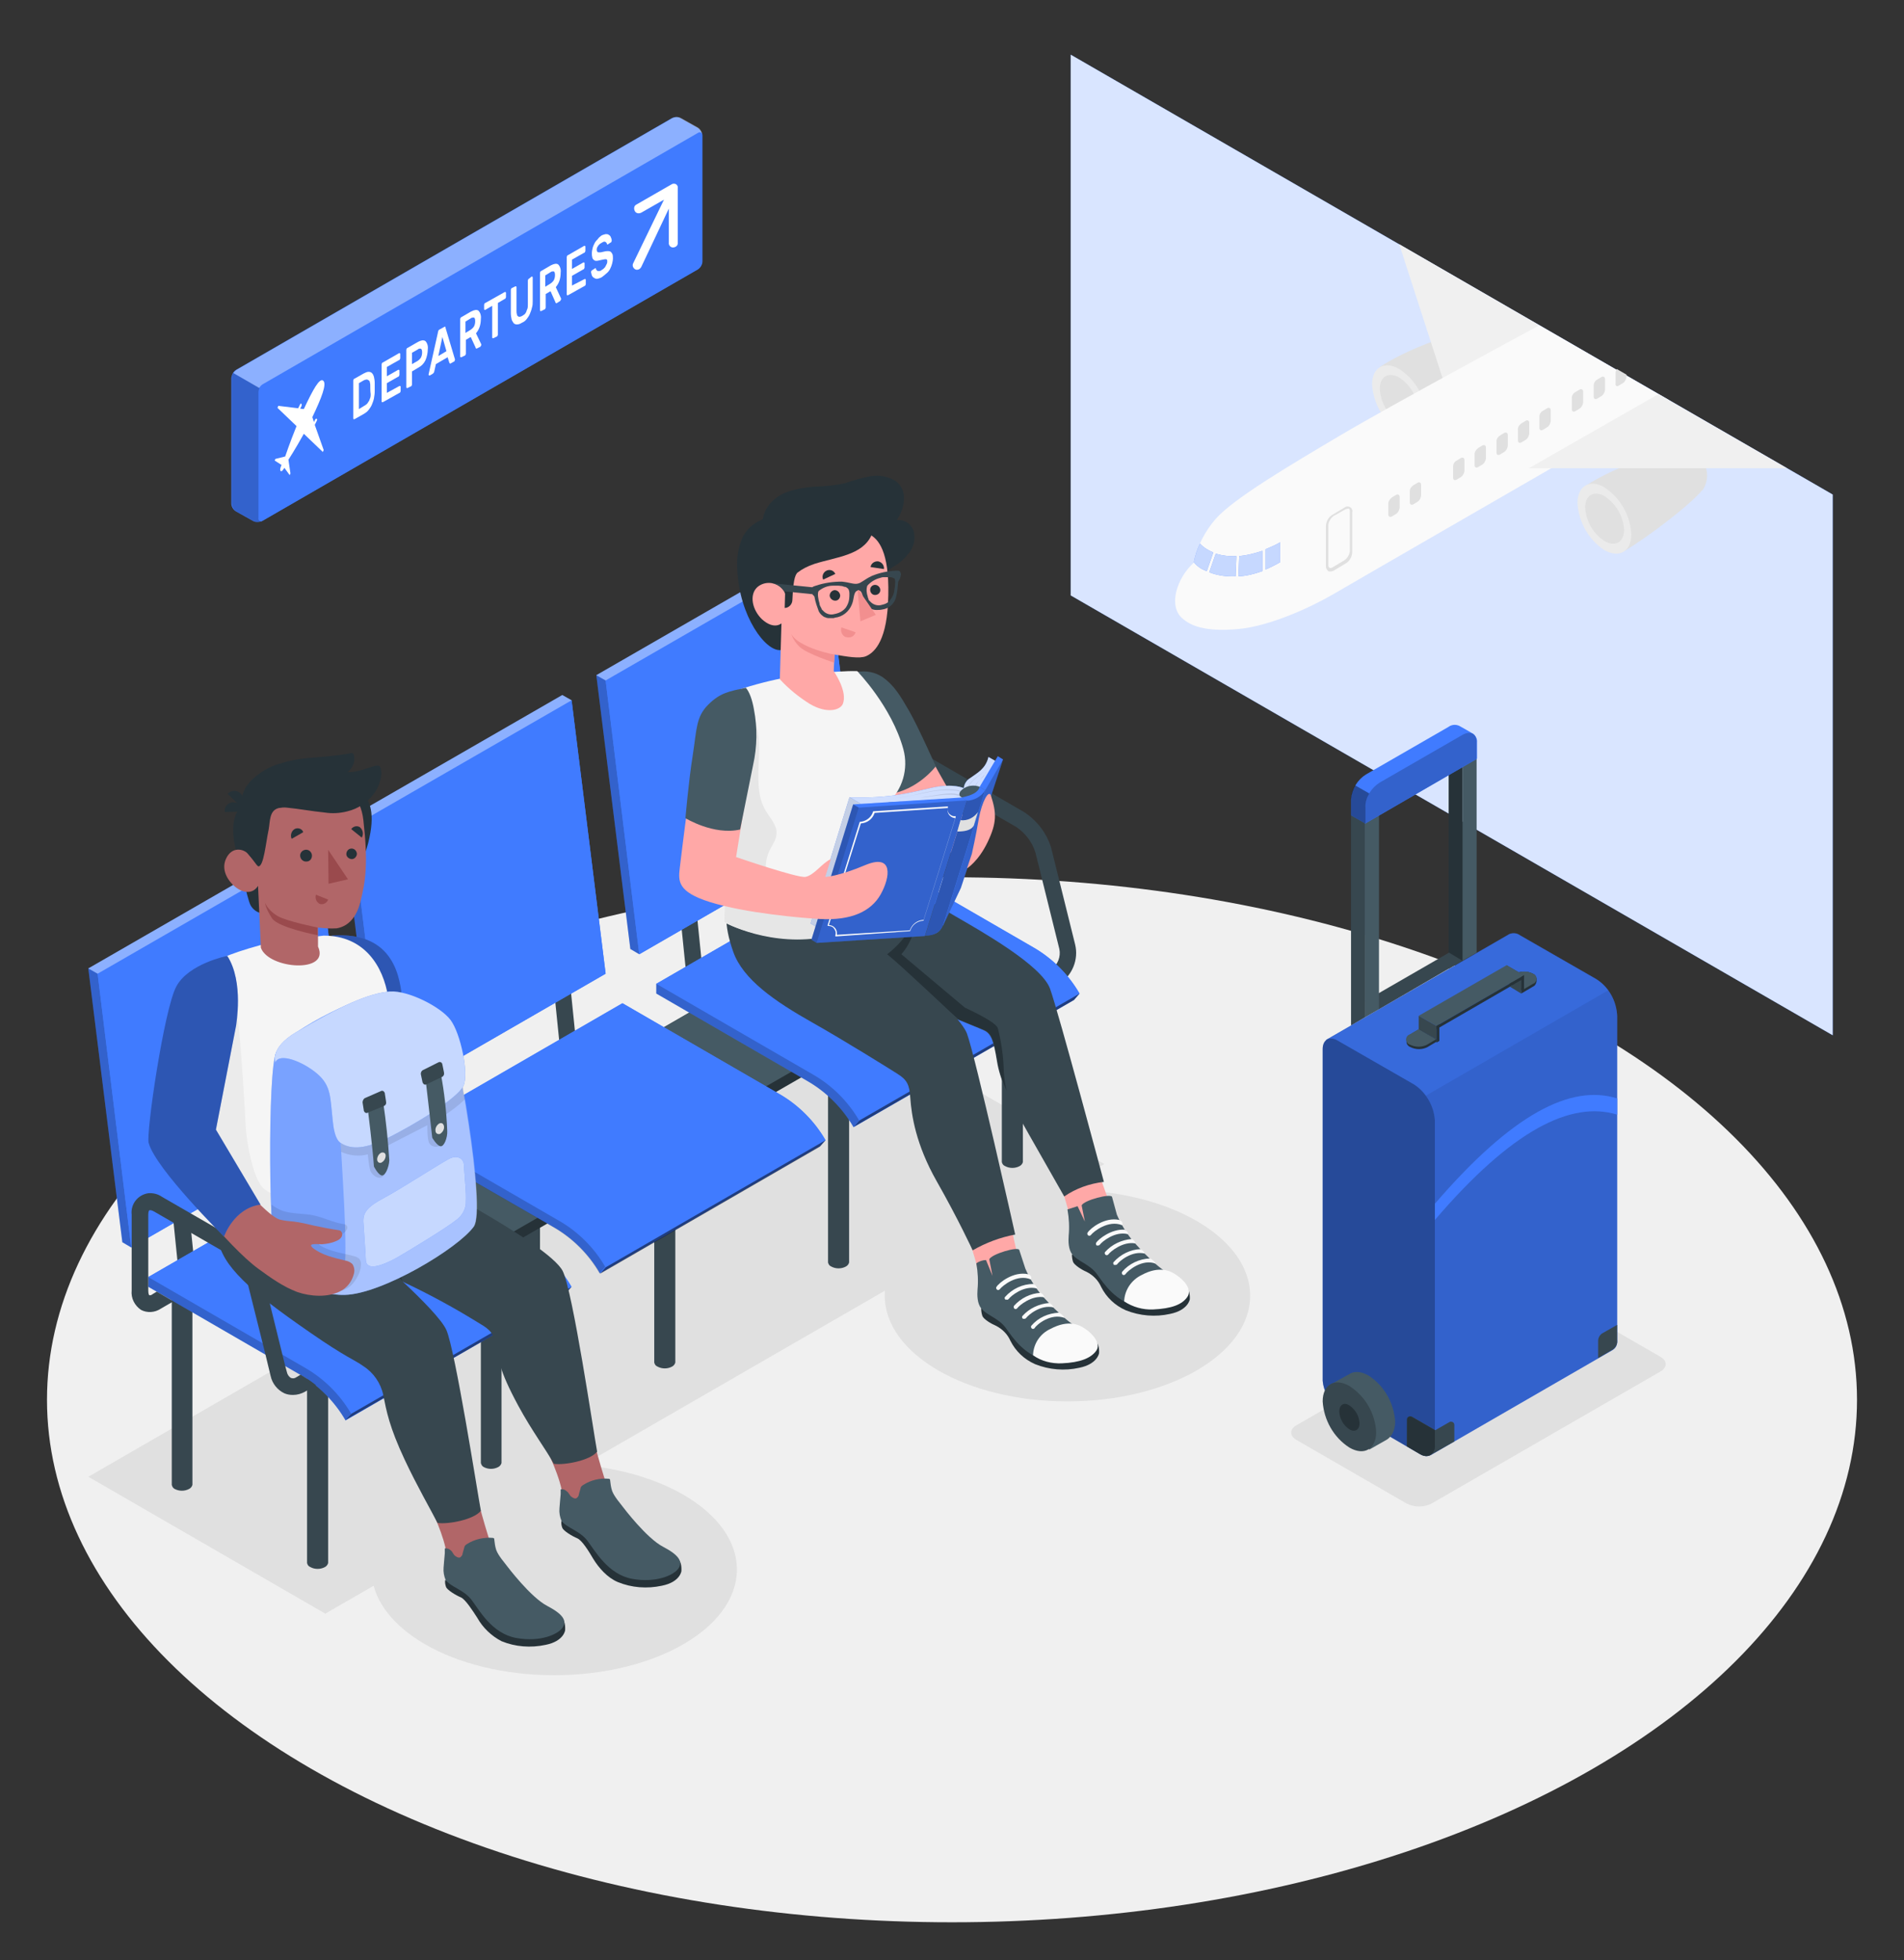 <?xml version="1.0" encoding="utf-8"?>
<!-- Generator: Adobe Illustrator 23.0.5, SVG Export Plug-In . SVG Version: 6.00 Build 0)  -->
<svg version="1.1" id="Layer_1" xmlns="http://www.w3.org/2000/svg" xmlns:xlink="http://www.w3.org/1999/xlink" x="0px" y="0px"
	 viewBox="0 0 470 484" style="enable-background:new 0 0 470 484;" xml:space="preserve">
<rect x="0" y="0" width="470" height="484" fill="#333333" stroke="none"/>
<style type="text/css">
	.st0{fill:#F0F0F0;}
	.st1{fill:#E0E0E0;}
	.st2{fill:#407BFF;}
	.st3{opacity:0.8;fill:#FFFFFF;enable-background:new    ;}
	.st4{fill:#EBEBEB;}
	.st5{fill:#FAFAFA;}
	.st6{opacity:0.7;}
	.st7{fill:#FFFFFF;}
	.st8{fill:#37474F;}
	.st9{fill:#263238;}
	.st10{fill:#455A64;}
	.st11{opacity:0.5;enable-background:new    ;}
	.st12{opacity:0.2;enable-background:new    ;}
	.st13{opacity:0.4;fill:#FFFFFF;enable-background:new    ;}
	.st14{opacity:0.4;enable-background:new    ;}
	.st15{opacity:0.3;fill:#407BFF;enable-background:new    ;}
	.st16{fill:#FFA8A7;}
	.st17{fill:#F5F5F5;}
	.st18{fill:#E6E6E6;}
	.st19{fill:#F28F8F;}
	.st20{opacity:0.75;fill:#FFFFFF;enable-background:new    ;}
	.st21{opacity:0.1;enable-background:new    ;}
	.st22{opacity:0.1;}
	.st23{opacity:0.3;enable-background:new    ;}
	.st24{fill:#B16668;}
	.st25{opacity:0.3;fill:#FFFFFF;enable-background:new    ;}
	.st26{opacity:0.35;fill:#FFFFFF;enable-background:new    ;}
	.st27{opacity:0.7;fill:#FFFFFF;enable-background:new    ;}
	.st28{fill:#9A4A4D;}
	.st29{opacity:0.3;}
</style>
<g id="freepik--Floor--inject-8">
	<ellipse id="freepik--floor--inject-8" class="st0" cx="235" cy="345.6" rx="223.4" ry="129"/>
</g>
<g id="freepik--Shadows--inject-8">
	<path id="freepik--Shadow--inject-8" class="st1" d="M320,355.5l27.2,15.7c2,1,4.3,1,6.2,0l56.5-32.6c1.7-1,1.7-2.6,0-3.6
		l-27.2-15.7c-2-1-4.3-1-6.2,0L320,351.9C318.3,352.9,318.3,354.5,320,355.5z"/>
	<polygon id="freepik--shadow--inject-8" class="st1" points="21.8,364.6 80.3,398.4 272.6,287.4 214.1,253.6 	"/>
	<ellipse class="st1" cx="263.5" cy="319.9" rx="45.1" ry="26.1"/>
	<ellipse class="st1" cx="136.8" cy="387.5" rx="45.1" ry="26.1"/>
</g>
<g id="freepik--Window--inject-8">
	<g>
		<g id="freepik--window--inject-8">
			<polygon class="st2" points="264.3,147 452.4,255.6 452.4,122.1 264.3,13.5 			"/>
			<polygon class="st3" points="264.3,147 452.4,255.6 452.4,122.1 264.3,13.5 			"/>
		</g>
		<g id="freepik--Plane--inject-8">
			<path class="st1" d="M369.6,91.7L369.6,91.7L369.6,91.7c2-3.1,1.1-7.2-2-9.2c-1.1-0.7-2.3-1.1-3.6-1.1c-0.5,0-1.1,0.1-1.6,0.2
				h-0.1c-3.9,0.9-14.3,4.2-21.7,9l9.8,16.1l0.3-0.2c5.3-3.2,14.5-10.3,17.8-13.7c0.3-0.3,0.6-0.6,0.9-1l0,0L369.6,91.7z"/>
			<path class="st4" d="M338.7,94.9c0.3,4.7,2.7,9,6.7,11.6c3.7,2.1,6.7,0.4,6.7-3.8c-0.3-4.7-2.7-9-6.7-11.6
				C341.7,89,338.7,90.7,338.7,94.9z"/>
			<path class="st1" d="M340.6,96c0.2,3.4,2,6.5,4.8,8.3c2.6,1.5,4.8,0.3,4.8-2.8c-0.2-3.4-2-6.4-4.8-8.3
				C342.7,91.7,340.6,93,340.6,96z"/>
			<polygon class="st0" points="380,80.3 345.4,60.3 356.3,94 			"/>
			<path class="st5" d="M380,117.3c0,0-44.9,25.9-50.7,29.3s-15.9,8-23.6,8.7c-8.6,0.8-11.9-1-13.7-2.5c-3.8-3.1-1.5-10.1,2.7-13.9
				c0.8-4,2.7-7.7,5.4-10.8c4.5-5.1,18.6-13.4,30.9-20.7S380,80.3,380,80.3l32,18.5L380,117.3z"/>
			<path class="st2" d="M299.5,136.4l-1.6,4.6c-1.3-0.4-2.4-1.2-3.2-2.2c0.3-1.6,0.8-3.1,1.5-4.6
				C297.1,135.2,298.3,135.9,299.5,136.4z"/>
			<path class="st2" d="M305.2,137.3l-0.2,5c-2.2,0.1-4.4-0.2-6.5-1l1.6-4.6C301.8,137.2,303.5,137.4,305.2,137.3z"/>
			<path class="st2" d="M305.9,137.3c2-0.2,3.9-0.7,5.7-1.3v5c-1.9,0.7-3.9,1.2-5.9,1.3L305.9,137.3z"/>
			<path class="st2" d="M316,133.9v4.9c-1.2,0.7-2.4,1.3-3.6,1.8v-5C313.6,135.1,314.8,134.6,316,133.9z"/>
			<g class="st6">
				<path class="st7" d="M299.5,136.4l-1.6,4.6c-1.3-0.4-2.4-1.2-3.2-2.2c0.3-1.6,0.8-3.1,1.5-4.6
					C297.1,135.2,298.3,135.9,299.5,136.4z"/>
				<path class="st7" d="M305.2,137.3l-0.2,5c-2.2,0.1-4.4-0.2-6.5-1l1.6-4.6C301.8,137.2,303.5,137.4,305.2,137.3z"/>
				<path class="st7" d="M305.9,137.3c2-0.2,3.9-0.7,5.7-1.3v5c-1.9,0.7-3.9,1.2-5.9,1.3L305.9,137.3z"/>
				<path class="st7" d="M316,133.9v4.9c-1.2,0.7-2.4,1.3-3.6,1.8v-5C313.6,135.1,314.8,134.6,316,133.9z"/>
			</g>
			<path class="st1" d="M328.4,141.1c-0.2,0-0.4,0-0.5-0.1c-0.4-0.3-0.6-0.7-0.6-1.2v-10c0.1-1.1,0.6-2.1,1.6-2.7l3-1.8
				c0.5-0.4,1.3-0.3,1.7,0.2c0.2,0.3,0.3,0.6,0.2,0.9v10c-0.1,1.1-0.6,2.1-1.6,2.7l-3,1.8C329,141,328.7,141.1,328.4,141.1z
				 M332.7,125.6c-0.2,0-0.3,0.1-0.5,0.1l-3,1.7c-0.7,0.5-1.2,1.3-1.3,2.2v10c0,0.2,0.1,0.5,0.3,0.6c0.2,0.1,0.5,0,0.7-0.1l3-1.8
				c0.7-0.5,1.2-1.3,1.3-2.2v-10c0-0.2-0.1-0.5-0.3-0.6C332.8,125.7,332.8,125.6,332.7,125.6z"/>
			<path class="st1" d="M342.7,124.4v2.6c0,0.5,0.4,0.8,0.9,0.5l1-0.6c0.5-0.3,0.8-0.9,0.9-1.5v-2.7c0-0.5-0.4-0.8-0.9-0.5l-1,0.6
				C343,123.3,342.7,123.8,342.7,124.4z"/>
			<path class="st1" d="M358.7,115.2v2.7c0,0.6,0.4,0.8,0.9,0.5l1-0.6c0.5-0.3,0.8-0.9,0.9-1.5v-2.7c0-0.5-0.4-0.8-0.9-0.5l-1,0.6
				C359,114,358.7,114.6,358.7,115.2z"/>
			<path class="st1" d="M364,112.1v2.7c0,0.6,0.4,0.8,0.9,0.5l1-0.6c0.5-0.3,0.8-0.9,0.9-1.5v-2.7c0-0.5-0.4-0.8-0.9-0.5l-1,0.6
				C364.4,111,364,111.5,364,112.1z"/>
			<path class="st1" d="M369.4,109v2.7c0,0.6,0.4,0.8,0.9,0.5l1-0.6c0.5-0.3,0.8-0.9,0.9-1.5v-2.7c0-0.5-0.4-0.8-0.9-0.5l-1,0.6
				C369.7,107.9,369.4,108.4,369.4,109z"/>
			<path class="st1" d="M388,98.3v2.7c0,0.6,0.4,0.8,0.9,0.5l1-0.6c0.5-0.3,0.8-0.9,0.9-1.5v-2.7c0-0.5-0.4-0.8-0.9-0.5l-1,0.6
				C388.3,97.1,388,97.7,388,98.3z"/>
			<path class="st1" d="M393.4,95.2v2.7c0,0.6,0.4,0.8,0.9,0.5l1-0.6c0.5-0.3,0.8-0.9,0.9-1.5v-2.7c0-0.5-0.4-0.8-0.9-0.5l-1,0.6
				C393.7,94,393.4,94.6,393.4,95.2z"/>
			<path class="st1" d="M399.6,95.2l1-0.6c0.5-0.3,0.8-0.9,0.9-1.5v-0.6l-2.4-1.4c-0.2,0.3-0.2,0.5-0.3,0.8v2.7
				C398.7,95.3,399.1,95.5,399.6,95.2z"/>
			<path class="st1" d="M374.7,106v2.7c0,0.6,0.4,0.8,0.9,0.5l1-0.6c0.5-0.3,0.8-0.9,0.9-1.5v-2.7c0-0.5-0.4-0.8-0.9-0.5l-1,0.6
				C375,104.9,374.7,105.4,374.7,106z"/>
			<path class="st1" d="M380,102.9v2.7c0,0.6,0.4,0.8,0.9,0.5l1-0.6c0.5-0.3,0.8-0.9,0.9-1.5v-2.7c0-0.5-0.4-0.8-0.9-0.5l-1,0.6
				C380.3,101.7,380,102.3,380,102.9z"/>
			<path class="st1" d="M348,121.4v2.6c0,0.5,0.4,0.8,0.9,0.5l1-0.6c0.5-0.3,0.8-0.9,0.9-1.5v-2.7c0-0.5-0.4-0.8-0.9-0.5l-1,0.6
				C348.3,120.2,348,120.7,348,121.4z"/>
			<path class="st1" d="M420.3,121L420.3,121L420.3,121c0.7-1.1,1.1-2.3,1.1-3.6c0-3.7-3-6.6-6.6-6.6l0,0c-0.5,0-1.1,0.1-1.6,0.2
				H413c-3.9,0.9-14.3,4.2-21.7,9l9.8,16l0.3-0.2c5.3-3.2,14.5-10.2,17.8-13.7c0.3-0.3,0.6-0.6,0.9-1l0,0L420.3,121z"/>
			<path class="st4" d="M389.4,124.2c0.3,4.7,2.7,9,6.6,11.6c3.7,2.1,6.7,0.4,6.7-3.9c-0.3-4.7-2.7-9-6.7-11.6
				C392.4,118.2,389.4,120,389.4,124.2z"/>
			<path class="st1" d="M391.3,125.3c0.2,3.4,1.9,6.4,4.8,8.3c2.6,1.5,4.8,0.3,4.8-2.8c-0.2-3.4-2-6.4-4.8-8.3
				C393.4,121,391.3,122.3,391.3,125.3z"/>
			<polygon class="st0" points="377.4,115.6 441.1,115.6 409.4,97.3 			"/>
		</g>
	</g>
</g>
<g id="freepik--Chairs--inject-8">
	<g id="freepik--chairs--inject-8">
		<path class="st8" d="M257.4,245.4l-2.1-3.6l4.2-2.4c1.6-1.2,2.4-3.2,2-5.1l-5.9-23.8c-0.8-2.6-2.5-4.8-4.7-6.3l-24.6-14.2
			c-0.7-0.4-1-0.3-1.1-0.3s-0.3,0.3-0.3,1.1v18.7c-0.1,3.8-2.1,7.3-5.2,9.3l-4.2,2.4l-2.1-3.6l4.2-2.4c1.9-1.3,3-3.5,3.2-5.8v-18.7
			c-0.3-2.6,1.5-5,4.1-5.3c1.2-0.2,2.4,0.2,3.4,0.9l24.5,14.2c3.2,2.1,5.6,5.2,6.7,8.9l5.9,23.8c0.9,3.7-0.7,7.6-3.9,9.7
			L257.4,245.4z"/>
		<path class="st8" d="M81,339.7h-5.2v46.2l0,0c0.1,0.4,0.3,0.8,0.8,1c1.1,0.6,2.5,0.6,3.6,0c0.4-0.2,0.7-0.6,0.8-1l0,0L81,339.7z"
			/>
		<path class="st8" d="M47.5,320.4h-5.1v46.2l0,0c0.1,0.4,0.3,0.8,0.7,1c1.1,0.6,2.5,0.6,3.6,0c0.4-0.2,0.7-0.6,0.8-1l0,0V320.4z"/>
		<path class="st8" d="M123.8,315h-5.1v46.2l0,0c0.1,0.4,0.3,0.8,0.7,1c1.1,0.6,2.5,0.6,3.6,0c0.4-0.2,0.7-0.6,0.8-1l0,0L123.8,315z
			"/>
		<path class="st8" d="M90.4,295.7h-5.1v46.2l0,0c0.1,0.4,0.3,0.8,0.8,1c1.1,0.6,2.5,0.6,3.6,0c0.4-0.2,0.7-0.6,0.8-1l0,0V295.7z"/>
		<path class="st8" d="M166.6,290.2h-5.1v46.2l0,0c0.1,0.4,0.3,0.8,0.8,1c1.1,0.6,2.5,0.6,3.6,0c0.4-0.2,0.7-0.6,0.8-1l0,0V290.2z"
			/>
		<path class="st8" d="M133.2,270.9h-5.1v46.2l0,0c0,0.5,0.3,0.9,0.8,1c1.1,0.6,2.5,0.6,3.6,0c0.4-0.2,0.7-0.6,0.8-1l0,0V270.9z"/>
		<path class="st8" d="M209.5,265.5h-5.1v46.2l0,0c0.1,0.4,0.3,0.8,0.8,1c1.1,0.6,2.5,0.6,3.6,0c0.4-0.2,0.7-0.6,0.8-1l0,0V265.5z"
			/>
		<path class="st8" d="M176.1,246.2h-5.1v46.2l0,0c0,0.5,0.3,0.9,0.8,1c1.1,0.6,2.5,0.6,3.6,0c0.4-0.2,0.7-0.6,0.8-1l0,0V246.2z"/>
		<path class="st8" d="M252.4,240.7h-5.1v46.2l0,0c0.1,0.4,0.3,0.8,0.8,1c1.1,0.6,2.5,0.6,3.6,0c0.4-0.2,0.7-0.6,0.8-1l0,0V240.7z"
			/>
		<path class="st8" d="M218.9,221.5h-5.1v46.2l0,0c0.1,0.4,0.3,0.8,0.8,1c1.1,0.6,2.5,0.6,3.6,0c0.4-0.2,0.7-0.6,0.8-1l0,0V221.5z"
			/>
		<polygon class="st9" points="231,244.1 205.3,229.7 76.1,304.3 76.1,307.1 101.2,321.6 231,246.9 		"/>
		<polygon class="st10" points="76.1,304.3 205.3,229.7 231,244.1 101.2,318.8 		"/>
		
			<rect x="42.9" y="290.1" transform="matrix(0.995 -0.101 0.101 0.995 -30.303 6.102)" class="st8" width="4.1" height="23"/>
		
			<rect x="74.6" y="273.8" transform="matrix(0.995 -0.101 0.101 0.995 -28.486 9.229)" class="st8" width="4.1" height="23"/>
		<path class="st2" d="M141.1,317.7L141.1,317.7c-2.7-4.7-6.7-8.7-11.4-11.4L91,283.9l0,0l-54.4,31.4v2.4l37.3,21.6
			c4.7,2.7,8.7,6.7,11.4,11.4l54.3-31.4l0,0L141.1,317.7z"/>
		<path class="st2" d="M36.6,315.3l38.7,22.4c4.7,2.7,8.7,6.7,11.4,11.4l0,0l54.3-31.4l0,0c-2.7-4.7-6.7-8.7-11.4-11.4L91,283.9l0,0
			L36.6,315.3z"/>
		<polygon class="st11" points="86.8,349 85.3,350.6 139.7,319.3 139.7,319.3 141.1,317.7 		"/>
		<path class="st12" d="M36.6,317.7l37.3,21.6c4.7,2.7,8.7,6.7,11.4,11.4l1.4-1.6l-0.1-0.2c-2.7-4.6-6.6-8.5-11.3-11.2l-38.7-22.4
			V317.7z"/>
		<polygon class="st2" points="86.8,276.6 78.4,209.1 76.1,207.8 21.8,239.1 30.2,306.7 32.4,308 		"/>
		<polygon class="st12" points="21.8,239.1 24.1,240.4 32.4,308 30.2,306.7 		"/>
		<polygon class="st2" points="32.4,308 86.8,276.6 78.4,209.1 24.1,240.4 		"/>
		<polygon class="st13" points="21.8,239.1 24.1,240.4 78.4,209.1 76.1,207.8 		"/>
		
			<rect x="105.6" y="253.9" transform="matrix(0.995 -0.101 0.101 0.995 -26.316 12.264)" class="st8" width="4.1" height="23"/>
		
			<rect x="137.3" y="237.6" transform="matrix(0.995 -0.101 0.101 0.995 -24.5 15.39)" class="st8" width="4.1" height="23"/>
		<path class="st2" d="M203.8,281.5L203.8,281.5c-2.7-4.7-6.7-8.7-11.4-11.4l-38.7-22.4l0,0l-54.3,31.4v2.4l37.3,21.5
			c4.7,2.7,8.7,6.7,11.4,11.4l54.3-31.4l0,0L203.8,281.5z"/>
		<path class="st2" d="M99.3,279.1l38.7,22.4c4.7,2.7,8.7,6.7,11.4,11.4l0,0l54.3-31.4l0,0c-2.7-4.7-6.7-8.7-11.4-11.4l-38.7-22.4
			l0,0L99.3,279.1z"/>
		<polygon class="st11" points="149.5,312.9 148.1,314.5 202.4,283.1 202.4,283.1 203.8,281.5 		"/>
		<path class="st12" d="M99.3,281.5l37.3,21.5c4.7,2.7,8.7,6.7,11.4,11.4l1.4-1.6l-0.1-0.2c-2.7-4.6-6.6-8.5-11.3-11.2L99.3,279
			V281.5z"/>
		<polygon class="st2" points="149.5,240.4 141.1,172.9 138.8,171.6 84.5,202.9 92.9,270.5 95.1,271.8 		"/>
		<polygon class="st12" points="84.5,202.9 86.8,204.2 95.1,271.8 92.9,270.5 		"/>
		<polygon class="st2" points="95.1,271.8 149.5,240.4 141.1,172.9 86.8,204.2 		"/>
		<polygon class="st13" points="84.5,202.9 86.8,204.2 141.1,172.9 138.8,171.6 		"/>
		
			<rect x="168.3" y="217.7" transform="matrix(0.995 -0.101 0.101 0.995 -22.328 18.425)" class="st8" width="4.1" height="23"/>
		
			<rect x="200" y="201.4" transform="matrix(0.995 -0.101 0.101 0.995 -20.513 21.552)" class="st8" width="4.1" height="23"/>
		<path class="st2" d="M266.5,245.3L266.5,245.3c-2.7-4.7-6.7-8.7-11.4-11.4l-38.7-22.4l0,0L162,242.9v2.4l37.3,21.6
			c4.7,2.7,8.7,6.7,11.4,11.4l54.4-31.4l0,0L266.5,245.3z"/>
		<path class="st2" d="M162,242.9l38.7,22.4c4.7,2.7,8.7,6.7,11.4,11.4l0,0l54.3-31.4l0,0c-2.7-4.7-6.7-8.7-11.4-11.4l-38.7-22.4
			l0,0L162,242.9z"/>
		<polygon class="st11" points="212.2,276.6 210.8,278.2 265.1,246.9 265.1,246.9 266.5,245.3 		"/>
		<path class="st12" d="M162,245.3l37.3,21.6c4.7,2.7,8.7,6.7,11.4,11.4l1.4-1.6l-0.1-0.2c-2.7-4.6-6.6-8.5-11.3-11.2L162,242.9
			V245.3z"/>
		<polygon class="st2" points="212.2,204.2 203.8,136.7 201.5,135.4 147.2,166.7 155.6,234.3 157.8,235.6 		"/>
		<polygon class="st12" points="147.2,166.7 149.5,168 157.8,235.6 155.6,234.3 		"/>
		<polygon class="st2" points="157.8,235.6 212.2,204.2 203.8,136.7 149.5,168 		"/>
		<polygon class="st13" points="147.2,166.7 149.5,168 203.8,136.7 201.5,135.4 		"/>
		<path class="st8" d="M78,342l-2.7,1.6c-0.9,0.5-1.9,0.8-3,0.8c-0.7,0-1.4-0.1-2.1-0.4c-1.7-0.8-3-2.4-3.4-4.3l-1.3-5.4l-0.7-2.8
			l-3.9-15.6c-0.8-2.6-2.5-4.8-4.7-6.3L38,299.1c-0.7-0.4-1-0.3-1.1-0.3s-0.3,0.3-0.3,1.1v18.7c0,0.9,0.2,1.2,0.3,1.2
			c0.3,0,0.6-0.1,0.8-0.3l1-0.6l4.1,2.4l-3.1,1.8c-1.5,1-3.4,1.1-4.9,0.3c-1.6-1.1-2.5-2.9-2.3-4.8v-18.7c-0.3-2.6,1.5-4.9,4.1-5.3
			c1.2-0.1,2.4,0.2,3.4,0.9l18.2,10.5c3.2,2.1,5.6,5.2,6.7,8.9l4.8,19.5l0.7,2.8l0.4,1.5c0.1,0.6,0.5,1.2,1,1.5
			c0.5,0.2,1,0.1,1.4-0.2l1-0.6C75.5,340.2,76.8,341,78,342z"/>
	</g>
</g>
<g id="freepik--Signal--inject-8">
	<g id="freepik--signal--inject-8">
		<g id="freepik--speach-bubble--inject-8">
			<path class="st2" d="M165.8,29.2L58.3,91.3c-0.7,0.4-1.1,1.2-1.2,2v31c0,0.8,0.5,1.6,1.2,2l4.1,2.3c0.7,0.4,1.6,0.4,2.3,0
				l107.5-62.1c0.7-0.4,1.1-1.2,1.1-2v-31c0-0.8-0.5-1.6-1.2-2l-4.1-2.3C167.4,28.8,166.6,28.8,165.8,29.2z"/>
			<path class="st2" d="M63.6,128V97c0-0.8,0.5-1.6,1.2-2l107.5-62.2c0.6-0.4,1.1-0.1,1.1,0.7v31c0,0.8-0.5,1.6-1.1,2L64.8,128.6
				C64.1,129,63.6,128.7,63.6,128z"/>
			<path class="st12" d="M64.8,128.6c-0.7,0.4-1.6,0.4-2.3,0l-4.1-2.3c-0.7-0.4-1.1-1.2-1.2-2v-31c0-0.4,0.1-0.8,0.4-1.2l6.5,3.7
				c-0.2,0.3-0.3,0.7-0.3,1.1v31c-0.1,0.4,0.2,0.8,0.6,0.8C64.4,128.8,64.6,128.7,64.8,128.6z"/>
			<path class="st13" d="M173.4,33.3c-0.1-0.6-0.6-0.8-1.1-0.5L64.8,94.9c-0.3,0.2-0.6,0.5-0.8,0.9l-6.4-3.7
				c0.2-0.3,0.5-0.6,0.8-0.8l107.5-62.1c0.7-0.4,1.6-0.4,2.3,0l4.1,2.3C172.9,31.9,173.3,32.6,173.4,33.3z"/>
		</g>
		<path class="st7" d="M166.9,45.5c-0.3-0.2-0.8-0.2-1.1,0l-8.7,5c-0.6,0.3-0.7,1-0.4,1.6s1,0.7,1.6,0.4l5.6-3.2L156.3,65
			c-0.3,0.6,0,1.2,0.5,1.5c0,0,0,0,0,0c0.2,0.1,0.3,0.1,0.5,0.1c0.4,0,0.8-0.3,1-0.7l6.8-14.4v8.4c-0.1,0.6,0.4,1.2,1,1.2
			s1.2-0.4,1.2-1c0-0.1,0-0.1,0-0.2V46.5C167.4,46.1,167.2,45.7,166.9,45.5z"/>
		<path class="st7" d="M69.3,116.3c0.3,0.3,0.9-0.8,0.9-0.8l1.3,1.8l0.2-0.4l-0.5-3.4c0,0,1.7-2.6,3.8-6.4l4.7,4.5l0.2-0.5l-2.2-6.2
			l0.5-1c0.1-0.2,0.1-0.4,0-0.5s-0.3,0-0.4,0.2l-0.3,0.6l-0.4-1.2c2.3-4.8,3.6-8.2,2.7-9s-2.5,2.1-4.8,7l-0.9-0.1l0.3-0.6
			c0.1-0.2,0.1-0.4,0-0.6c-0.1-0.1-0.2-0.1-0.3,0.1l-0.5,1l-4.9-0.6l-0.2,0.5l4.7,4.5c-1.7,4.2-2.8,7.5-2.8,7.5l-2.4,0.6l-0.2,0.4
			l1.7,1.1C69.5,114.8,68.9,116,69.3,116.3z"/>
		<path class="st7" d="M89.8,92.2c0.4-0.2,0.8-0.4,1.2-0.4c0.3,0,0.6,0.1,0.8,0.3c0.3,0.3,0.4,0.6,0.5,0.9c0.1,0.5,0.2,1,0.2,1.5
			c0,0.7,0,1.4,0,2.1c0,0.6-0.1,1.2-0.2,1.8c-0.1,0.5-0.3,1-0.5,1.5c-0.2,0.5-0.5,0.9-0.8,1.3c-0.3,0.4-0.7,0.7-1.2,1l-2.3,1.3
			c0,0-0.1,0-0.2,0c-0.1-0.1-0.1-0.1-0.1-0.2V94c0-0.1,0-0.2,0.1-0.3c0-0.1,0.1-0.2,0.2-0.2L89.8,92.2z M91.4,95.2
			c0-0.3,0-0.5-0.1-0.8c0-0.2-0.1-0.4-0.3-0.5c-0.1-0.1-0.3-0.2-0.5-0.2c-0.2,0-0.5,0.1-0.7,0.2l-1.2,0.7v6.4l1.3-0.8
			c0.2-0.1,0.5-0.3,0.7-0.5c0.2-0.2,0.3-0.5,0.5-0.7c0.1-0.3,0.2-0.5,0.3-0.8c0.1-0.3,0.1-0.6,0.1-0.9
			C91.4,96.6,91.4,95.9,91.4,95.2L91.4,95.2z"/>
		<path class="st7" d="M98.6,95.3c0.1,0,0.1,0,0.2,0c0.1,0.1,0.1,0.1,0.1,0.2v1c0,0.1,0,0.2-0.1,0.3c0,0.1-0.1,0.2-0.2,0.2l-4.1,2.3
			c-0.1,0-0.1,0-0.2,0c-0.1-0.1-0.1-0.1-0.1-0.2V90c0-0.1,0-0.2,0.1-0.3c0-0.1,0.1-0.2,0.2-0.2l4-2.3c0,0,0.1,0,0.2,0c0,0,0,0,0,0
			c0.1,0.1,0.1,0.1,0.1,0.2v1c0,0.1,0,0.2-0.1,0.3c0,0.1-0.1,0.2-0.2,0.2l-3,1.7v2.3l2.8-1.6c0.1,0,0.1,0,0.2,0
			c0.1,0.1,0.1,0.1,0.1,0.2v1c0,0.1,0,0.2-0.1,0.3c0,0.1-0.1,0.2-0.2,0.2l-2.8,1.6v2.4L98.6,95.3z"/>
		<path class="st7" d="M103.2,84.4c0.8-0.4,1.3-0.5,1.8-0.2c0.5,0.5,0.7,1.3,0.6,2c0,0.9-0.2,1.9-0.6,2.8c-0.4,0.8-1,1.4-1.8,1.8
			l-1.5,0.9v3.2c0,0.1,0,0.2-0.1,0.3c0,0.1-0.1,0.2-0.2,0.2l-0.8,0.4c0,0-0.1,0-0.2,0c-0.1-0.1-0.1-0.1-0.1-0.2v-9.2
			c0-0.1,0-0.2,0.1-0.3c0-0.1,0.1-0.2,0.2-0.2L103.2,84.4z M101.7,89.9l1.4-0.8c0.3-0.2,0.6-0.5,0.8-0.8c0.2-0.4,0.3-0.8,0.3-1.3
			c0-0.5-0.1-0.8-0.3-0.9c-0.3-0.1-0.6,0-0.8,0.2l-1.4,0.8V89.9z"/>
		<path class="st7" d="M109.7,80.7c0.1-0.1,0.2-0.1,0.2,0c0.1,0.1,0.1,0.2,0.1,0.3l2.3,7.7c0,0,0,0.1,0,0.1c0,0.1,0,0.2-0.1,0.3
			c0,0.1-0.1,0.2-0.2,0.2l-0.7,0.4c-0.1,0.1-0.2,0.1-0.3,0c0-0.1-0.1-0.1-0.1-0.2l-0.4-1.3l-2.9,1.7l-0.4,1.8c0,0.1-0.1,0.2-0.1,0.3
			c-0.1,0.1-0.2,0.2-0.3,0.3l-0.7,0.4c-0.1,0-0.1,0-0.2,0c-0.1-0.1-0.1-0.1-0.1-0.2c0,0,0-0.1,0-0.1l2.3-10.3c0-0.2,0.1-0.3,0.1-0.4
			c0-0.1,0.1-0.2,0.2-0.3L109.7,80.7z M110.2,86.7l-1-3.5l-1,4.7L110.2,86.7z"/>
		<path class="st7" d="M116.3,76.9c0.8-0.4,1.4-0.5,1.8-0.2c0.5,0.5,0.7,1.3,0.6,2c0,0.7-0.1,1.4-0.3,2c-0.2,0.6-0.5,1.1-0.9,1.6
			l1.3,2.7c0,0,0,0.1,0,0.1c0,0.1,0,0.2-0.1,0.3c0,0.1-0.1,0.1-0.1,0.2l-0.8,0.4c-0.1,0.1-0.2,0.1-0.3,0c-0.1,0-0.1-0.1-0.1-0.2
			l-1.2-2.6l-1.2,0.7v3.4c0,0.1,0,0.2-0.1,0.3c0,0.1-0.1,0.2-0.2,0.2l-0.8,0.4c0,0-0.1,0-0.2,0c0,0,0,0,0,0
			c-0.1-0.1-0.1-0.1-0.1-0.2v-9.2c0-0.1,0-0.2,0.1-0.3c0-0.1,0.1-0.2,0.2-0.2L116.3,76.9z M114.9,82.2l1.3-0.8
			c0.3-0.2,0.6-0.5,0.8-0.8c0.2-0.4,0.3-0.8,0.3-1.3c0-0.5-0.1-0.8-0.3-0.9c-0.3,0-0.6,0-0.8,0.2l-1.3,0.8V82.2z"/>
		<path class="st7" d="M124.6,72.1c0.1,0,0.1,0,0.2,0c0.1,0.1,0.1,0.1,0.1,0.2v1c0,0.1,0,0.2-0.1,0.3c0,0.1-0.1,0.2-0.2,0.2l-1.7,1
			v7.8c0,0.1,0,0.2-0.1,0.3c0,0.1-0.1,0.2-0.2,0.2l-0.8,0.4c-0.1,0-0.1,0-0.2,0c-0.1-0.1-0.1-0.1-0.1-0.2v-7.8l-1.7,1
			c-0.1,0-0.1,0-0.2,0c-0.1-0.1-0.1-0.1-0.1-0.2v-1c0-0.1,0-0.2,0.1-0.3c0-0.1,0.1-0.2,0.2-0.2L124.6,72.1z"/>
		<path class="st7" d="M131.2,68.3c0.1,0,0.1,0,0.2,0c0.1,0.1,0.1,0.1,0.1,0.2v5.8c0,0.6,0,1.1-0.2,1.7c-0.1,0.5-0.3,1-0.5,1.5
			c-0.2,0.5-0.5,0.9-0.8,1.3c-0.3,0.4-0.7,0.7-1.2,0.9c-0.3,0.2-0.7,0.4-1.2,0.4c-0.3,0-0.6-0.1-0.8-0.3c-0.2-0.3-0.4-0.6-0.5-0.9
			c-0.1-0.5-0.2-1-0.2-1.5v-5.8c0-0.1,0-0.2,0.1-0.3c0-0.1,0.1-0.2,0.2-0.2l0.8-0.4c0.1,0,0.1,0,0.2,0c0.1,0.1,0.1,0.1,0.1,0.2v5.8
			c0,0.3,0,0.6,0.1,0.9c0,0.2,0.1,0.4,0.3,0.5c0.1,0.1,0.3,0.2,0.4,0.1c0.2,0,0.4-0.1,0.6-0.2c0.2-0.1,0.4-0.3,0.6-0.4
			c0.2-0.2,0.3-0.4,0.4-0.6c0.1-0.3,0.2-0.6,0.3-0.8c0.1-0.3,0.1-0.7,0.1-1.1v-5.8c0-0.1,0-0.2,0.1-0.3c0-0.1,0.1-0.2,0.2-0.2
			L131.2,68.3z"/>
		<path class="st7" d="M136,65.5c0.8-0.4,1.4-0.5,1.8-0.2c0.5,0.5,0.7,1.3,0.6,2c0,0.7-0.1,1.4-0.3,2c-0.2,0.6-0.5,1.1-0.9,1.6
			l1.3,2.8c0,0,0,0.1,0,0.1c0,0.1,0,0.2-0.1,0.3c0,0.1-0.1,0.1-0.1,0.2l-0.8,0.5c-0.1,0.1-0.2,0.1-0.3,0c-0.1-0.1-0.1-0.1-0.1-0.2
			l-1.2-2.7l-1.2,0.7v3.3c0,0.1,0,0.2-0.1,0.3c0,0.1-0.1,0.2-0.2,0.2l-0.8,0.4c-0.1,0-0.1,0-0.2,0c-0.1-0.1-0.1-0.1-0.1-0.2v-9.2
			c0-0.1,0-0.2,0.1-0.3c0-0.1,0.1-0.2,0.2-0.2L136,65.5z M134.6,70.8l1.3-0.8c0.3-0.2,0.6-0.5,0.8-0.8c0.2-0.4,0.3-0.8,0.3-1.3
			c0-0.5-0.1-0.8-0.3-0.9c-0.3,0-0.6,0-0.8,0.2l-1.3,0.8V70.8z"/>
		<path class="st7" d="M144.3,68.9c0.1,0,0.1,0,0.2,0c0.1,0.1,0.1,0.1,0.1,0.2v1c0,0.1,0,0.2-0.1,0.3c0,0.1-0.1,0.2-0.2,0.2
			l-4.1,2.3c-0.1,0-0.1,0-0.2,0c-0.1-0.1-0.1-0.1-0.1-0.2v-9.2c0-0.1,0-0.2,0.1-0.3c0-0.1,0.1-0.2,0.2-0.2l4-2.3c0,0,0.1,0,0.2,0
			c0.1,0.1,0.1,0.1,0.1,0.2v1c0,0.1,0,0.2-0.1,0.3c0,0.1-0.1,0.2-0.2,0.2l-3,1.7v2.3l2.8-1.6c0.1,0,0.1,0,0.2,0
			c0.1,0.1,0.1,0.1,0.1,0.2v1c0,0.1,0,0.2-0.1,0.3c0,0.1-0.1,0.2-0.2,0.2l-2.8,1.6v2.4L144.3,68.9z"/>
		<path class="st7" d="M148.4,58.2c0.3-0.2,0.7-0.3,1.1-0.4c0.3,0,0.6,0,0.8,0.2c0.2,0.1,0.4,0.3,0.5,0.6c0.1,0.2,0.2,0.5,0.2,0.8
			c0,0.1,0,0.2-0.1,0.3c0,0.1-0.1,0.2-0.2,0.2l-0.6,0.4c-0.1,0.1-0.2,0.1-0.2,0c-0.1,0-0.1-0.1-0.1-0.2c-0.1-0.2-0.2-0.3-0.4-0.4
			c-0.2-0.1-0.5,0-0.8,0.2c-0.2,0.1-0.3,0.2-0.5,0.3c-0.1,0.1-0.3,0.3-0.4,0.4c-0.1,0.2-0.2,0.3-0.3,0.5c-0.1,0.2-0.1,0.4-0.1,0.5
			c0,0.2,0,0.3,0.1,0.5c0.1,0.1,0.2,0.2,0.3,0.2c0.2,0,0.4,0,0.6,0l0.9-0.2c0.3-0.1,0.7-0.1,1-0.1c0.2,0,0.5,0.1,0.6,0.2
			c0.2,0.2,0.3,0.4,0.4,0.6c0.1,0.3,0.1,0.7,0.1,1c0,0.4-0.1,0.9-0.2,1.3c-0.1,0.4-0.3,0.9-0.5,1.3c-0.2,0.4-0.5,0.8-0.9,1.1
			c-0.3,0.3-0.7,0.6-1.1,0.9c-0.3,0.2-0.6,0.3-1,0.4c-0.3,0.1-0.6,0-0.8-0.1c-0.2-0.1-0.5-0.3-0.6-0.5c-0.2-0.3-0.2-0.7-0.3-1
			c0-0.1,0-0.2,0.1-0.3c0-0.1,0.1-0.2,0.2-0.2l0.6-0.4c0.1-0.1,0.2-0.1,0.2-0.1c0.1,0,0.1,0.1,0.1,0.2c0,0.1,0.1,0.2,0.2,0.3
			c0.1,0.1,0.1,0.2,0.3,0.2c0.1,0,0.3,0,0.4,0c0.2,0,0.4-0.1,0.6-0.3c0.2-0.1,0.4-0.2,0.5-0.4c0.2-0.1,0.3-0.3,0.4-0.5
			c0.1-0.2,0.2-0.4,0.3-0.6c0.1-0.2,0.1-0.4,0.1-0.6c0-0.2,0-0.3-0.1-0.4c-0.1-0.1-0.3-0.1-0.4-0.1c-0.2,0-0.4,0.1-0.6,0.1l-0.9,0.2
			c-0.3,0.1-0.5,0.1-0.8,0.1c-0.2,0-0.4-0.1-0.6-0.3c-0.2-0.2-0.3-0.4-0.3-0.6c-0.1-0.3-0.1-0.7-0.1-1c0-0.4,0.1-0.9,0.2-1.3
			c0.1-0.4,0.3-0.8,0.5-1.2c0.2-0.4,0.5-0.7,0.8-1C147.7,58.8,148,58.5,148.4,58.2z"/>
	</g>
</g>
<g id="freepik--Luggage--inject-8">
	<g id="freepik--luggage--inject-8">
		<polygon class="st10" points="361,237.2 361,185.3 364.5,183.3 364.5,235.2 		"/>
		<polygon class="st9" points="357.6,183.3 357.6,239.2 361,237.2 361,185.3 		"/>
		<polygon class="st8" points="340.4,249.2 336.9,247.2 357.7,235.2 361,237.2 		"/>
		<polygon class="st10" points="336.9,251.2 336.9,199.3 340.4,197.3 340.4,249.2 		"/>
		<polygon class="st8" points="333.5,197.3 333.5,253.2 336.9,251.2 336.9,199.3 		"/>
		<path class="st2" d="M360.2,179.2c-0.9-0.4-1.9-0.3-2.7,0.3l-20.3,11.7c-2.1,1.3-3.5,3.6-3.7,6.1v4l3.5,2l27.6-16v-4
			c0.1-0.8-0.3-1.6-0.9-2.1C363,180.8,360.8,179.5,360.2,179.2z"/>
		<path class="st2" d="M336.9,199.3c0.2-2.5,1.6-4.8,3.7-6.1l20.3-11.7c2-1.2,3.7-0.4,3.6,1.9v4l-27.6,16L336.9,199.3z"/>
		<path class="st12" d="M336.9,199.3c0.2-2.5,1.6-4.8,3.7-6.1l20.3-11.7c2-1.2,3.7-0.4,3.6,1.9v4l-27.6,16L336.9,199.3z"/>
		<path class="st14" d="M338,195.9c-0.6,1-1,2.2-1,3.4v4l-3.5-2v-4c0-1.2,0.4-2.4,1-3.4L338,195.9z"/>
		<path class="st2" d="M394,241.7l-18.8-10.8c-0.8-0.6-1.8-0.6-2.6-0.3l0,0l-45.2,26.1l25.7,102.6l45-26c0.8-0.5,1.2-1.4,1.1-2.4
			v-80.1C399,247,397.1,243.7,394,241.7z"/>
		<path class="st12" d="M394,241.7l-18.8-10.8c-0.8-0.6-1.8-0.6-2.6-0.3l0,0l-45.2,26.1l25.7,102.6l45-26c0.8-0.5,1.2-1.4,1.1-2.4
			v-80.1C399,247,397.1,243.7,394,241.7z"/>
		<path class="st2" d="M330.2,347.2l20.3,11.8c2,1.2,3.7,0.2,3.7-2.1v-80.2c-0.2-3.7-2.2-7-5.2-9l-18.8-10.8c-2-1.2-3.7-0.2-3.7,2.1
			v81.9C326.7,343.5,328.1,345.8,330.2,347.2z"/>
		<path class="st14" d="M330.2,347.2l20.3,11.8c2,1.2,3.7,0.2,3.7-2.1v-80.2c-0.2-3.7-2.2-7-5.2-9l-18.8-10.8
			c-2-1.2-3.7-0.2-3.7,2.1v81.9C326.7,343.5,328.1,345.8,330.2,347.2z"/>
		<path class="st10" d="M344.4,351c-0.3-4.6-2.7-8.9-6.6-11.4c-1.9-1.1-3.6-1.1-4.8-0.3l0,0l-4.5,2.5l9.5,16.1l4.4-2.5l0,0
			C343.6,354.6,344.4,353.1,344.4,351z"/>
		<path class="st8" d="M333.1,342.2c3.9,2.5,6.4,6.8,6.6,11.4c0,4.2-3,5.9-6.6,3.8c-3.9-2.5-6.3-6.8-6.6-11.4
			C326.5,341.8,329.5,340.1,333.1,342.2z"/>
		<path class="st9" d="M333.1,347c1.5,1,2.4,2.6,2.5,4.4c0,1.6-1.1,2.3-2.5,1.5c-1.5-1-2.4-2.6-2.5-4.4
			C330.6,346.8,331.8,346.1,333.1,347z"/>
		<path class="st8" d="M347.3,357.1l3.6,2.1c0.7,0.4,1.6,0.4,2.3,0l5.8-3.3v-4.1c0-0.5-0.4-0.8-0.8-0.8c-0.1,0-0.3,0-0.4,0.1l-3.5,2
			l-5.7-3.3c-0.4-0.2-0.9-0.1-1.1,0.3c-0.1,0.1-0.1,0.3-0.1,0.4L347.3,357.1z"/>
		<path class="st9" d="M354.2,356.8v-3.7l0,0l-5.7-3.3c-0.4-0.2-0.9-0.1-1.1,0.3c-0.1,0.1-0.1,0.3-0.1,0.4v6.6l0,0l3.2,1.9
			c0.7,0.4,1.5,0.6,2.2,0.4c0.1,0,0.3-0.1,0.4-0.2C353.9,358.7,354.3,357.8,354.2,356.8z"/>
		<path class="st8" d="M398.1,333.2c0.8-0.5,1.2-1.4,1.1-2.4v-3.7l0,0l-3.7,2.1c-0.6,0.4-1,1.1-1,1.8v4.3L398.1,333.2z"/>
		<path class="st2" d="M354.2,301.2c19-22.2,33.6-29.5,45-26v-4c-11.4-3.6-25.9,3.8-45,26V301.2z"/>
		<path class="st15" d="M397,244.5l-45,26c-0.8-1.2-1.8-2.1-3-2.8l-18.8-10.8c-0.7-0.5-1.6-0.6-2.4-0.3l44.8-25.9
			c0.8-0.4,1.8-0.3,2.6,0.3l18.8,10.8C395.2,242.4,396.2,243.4,397,244.5z"/>
		<path class="st9" d="M378.4,240.4c-1.4-0.7-3-0.7-4.3,0l-2.2,1.3v0.7l4.3,2.5l2.2-1.3c0.5-0.2,0.8-0.7,0.9-1.3v-0.7
			C379.2,241.1,378.9,240.6,378.4,240.4z"/>
		<path class="st10" d="M371.9,241.7l2.2-1.3c1.4-0.7,3-0.7,4.3,0c0.7,0.2,1.1,1,0.8,1.7c-0.1,0.4-0.4,0.7-0.8,0.8l-2.2,1.3
			L371.9,241.7z"/>
		<polygon class="st8" points="376.2,240.8 376.2,244.2 371.9,241.7 371.9,238.3 		"/>
		<polygon class="st10" points="354.6,253.3 376.2,240.8 371.9,238.3 350.2,250.8 		"/>
		<polygon class="st8" points="350.2,254.1 350.2,250.8 354.6,253.3 354.6,256.6 		"/>
		<path class="st9" d="M354.6,256.6l-4.3-2.5l-2.2,1.3c-0.5,0.2-0.8,0.7-0.9,1.2v0.7c0,0.5,0.4,1,0.9,1.2c1.4,0.7,3,0.7,4.3,0
			l2.2-1.3V256.6z"/>
		<path class="st10" d="M350.2,254.1l-2.2,1.3c-0.7,0.2-1.1,1-0.8,1.7c0.1,0.4,0.4,0.7,0.8,0.8c1.4,0.7,3,0.7,4.3,0l2.2-1.3
			L350.2,254.1z"/>
		<polygon class="st9" points="355.3,252.9 355.3,257 354.6,257.4 354.6,253.3 		"/>
		<polygon class="st9" points="376.2,240.8 376.2,244.9 375.5,245.3 375.5,241.2 		"/>
		<polygon class="st9" points="354.6,254.1 376.2,241.6 376.2,240.8 354.6,253.3 		"/>
		<polygon class="st8" points="375.5,245.3 375.5,242 372.7,243.6 		"/>
	</g>
</g>
<g id="freepik--character-2--inject-8">
	<g id="freepik--Character--inject-8">
		<path class="st16" d="M211.6,165.9c9.4-0.5,12.4,10.7,16.1,17.5c4.4,8.1,13.1,23.3,13.1,23.3l-9.4,5.8l-18.4-27.2L211.6,165.9z"/>
		<path class="st10" d="M211.7,165.9c2.2-0.4,4.4,0.1,6.2,1.3c2.8,2,4.3,4.5,6.5,8.3s6.6,13.7,6.6,13.7s-4.5,6-11.8,6.9l-7.7-15.7
			L211.7,165.9z"/>
		<path class="st16" d="M249.6,302.4c0,0,1.6,10.6,4.7,14.6c2.8,3.6,4.8,8.1,8.1,11.8c0.7,0.8,2.4,2.3,3,3c0.5,0.5,0.6,1.3,0.1,1.8
			c-0.1,0.1-0.1,0.1-0.2,0.2c-1.4,1.4-7.6,1.9-11.1-0.7s-7-7.4-9-9.4c-1-1-2-2-2.8-2.7c-0.7-0.7-1-1.7-0.7-2.6
			c0.1-0.3,0.1-0.6,0.2-1c0.4-2-2.3-10.1-2.3-10.1L249.6,302.4z"/>
		<path class="st9" d="M242.2,323c0,0.7,0.1,1.3,0.3,1.9c0.3,0.8,2.1,1.9,3.3,2.4c1.6,0.8,2.9,2.1,3.6,3.7c1.3,2.6,3.4,4.6,6.1,5.8
			c3.5,1.4,7.3,1.7,10.9,0.9c4.5-0.9,4.9-3.6,4.9-3.6s0.2-2.5-1-2.9S242.2,323,242.2,323z"/>
		<path class="st10" d="M241,311.9c0.4,2.2,0.5,4.4,0.3,6.5c-0.1,1.3-0.1,3.4,0.9,4.6c1.4,1.8,4.3,2.4,6.1,4.9s4.7,7,10.6,8.1
			s10.5-0.9,11.5-2.6s0-3.3-3.8-5.3c-4.1-2.1-9.6-8.5-9.6-8.5c-1.6-1.9-2.9-4.1-3.9-6.4l-1.5-4.6c-0.3-0.9-6.8,1-7.4,2.3l0.8,4.1
			l-1.6-3.9C242.6,311.1,241.7,311.4,241,311.9z"/>
		<path class="st5" d="M255,334.6c0.1-2.8,1.7-5.3,4.3-6.5c4.5-2.4,7.2-1,8.6,0c1.7,1.1,4,3.6,2.7,5.4s-3.9,2.9-8.5,3.1
			C259.6,336.7,257.1,336.1,255,334.6z"/>
		<path class="st5" d="M248.6,320.9c0.2,0,0.3-0.1,0.4-0.2c0.5-0.7,3.7-3.4,6.9-2.6c0.1-0.4-0.1-0.7-0.8-1.1c-2.7,0-5.2,1.2-7,3.2
			c-0.2,0.2-0.1,0.5,0.1,0.7c0,0,0,0,0,0C248.4,320.8,248.5,320.9,248.6,320.9z"/>
		<path class="st5" d="M257.8,320.3c-0.1-0.5-0.5-0.9-0.9-1.1c-2.5,0.1-4.9,1.3-6.6,3.2c-0.1,0.2-0.1,0.5,0.1,0.7c0,0,0,0,0,0
			c0.1,0.1,0.2,0.1,0.3,0.1c0.2,0,0.3-0.1,0.4-0.2C251.6,322.3,254.7,319.7,257.8,320.3z"/>
		<path class="st5" d="M254.5,315.9c0.2-0.5,0-1-0.5-1.2c-0.1,0-0.1,0-0.2-0.1c-3.6-0.8-7.2,2.1-7.8,3.1c-0.2,0.2-0.1,0.5,0.1,0.7
			c0,0,0,0,0,0c0.1,0.1,0.2,0.1,0.3,0.1c0.2,0,0.3-0.1,0.4-0.2C247.4,317.5,251.1,314.4,254.5,315.9z"/>
		<path class="st5" d="M262.8,325.4c-0.3-0.6-0.8-1-1.4-1.3c-2.6,0.1-5.1,1.2-6.8,3.2c-0.2,0.2-0.1,0.5,0.1,0.7c0,0,0,0,0,0
			c0.1,0.1,0.2,0.1,0.3,0.1c0.2,0,0.3-0.1,0.4-0.2C255.9,327,259.5,324.1,262.8,325.4z"/>
		<path class="st5" d="M252.9,325.6c0.2,0,0.3-0.1,0.4-0.2c0.5-0.7,3.6-3.4,6.8-2.6c-0.2-0.5-0.6-0.9-1.1-1.1
			c-2.5,0.2-4.9,1.3-6.6,3.2c-0.2,0.2-0.1,0.5,0.1,0.7c0,0,0,0,0,0C252.7,325.6,252.8,325.6,252.9,325.6z"/>
		<path class="st8" d="M180.2,217.7c-1.2,6.7-1.6,10.5,0.8,17.3s10.2,12.2,19.6,17.5c7.8,4.4,18.7,11.2,20.9,12.6
			c2.4,1.5,3,2.7,3.2,5.9c0.3,4.4,1.4,11.6,6.5,20.6c5.4,9.5,8.9,17.1,8.9,17.1c3.3-1.9,6.8-3.2,10.5-3.9c0,0-9.8-43.9-11.9-49.6
			s-24.1-24-24.1-24s2.2-9.2,3.8-15.9L180.2,217.7z"/>
		<path class="st16" d="M271.6,290.6c0,0,2.9,8.9,5.2,13c2.3,4.2,5,8.2,8.2,11.8c0.7,0.8,2.4,2.3,3,3c0.5,0.5,0.6,1.3,0.1,1.8
			c-0.1,0.1-0.1,0.1-0.2,0.2c-1.4,1.4-7.6,1.9-11.1-0.7s-7-7.4-9-9.4l-2.8-2.8c-0.7-0.7-1-1.7-0.7-2.6c0.1-0.3,0.1-0.6,0.2-1
			c0.4-2-2.3-10.1-2.3-10.1L271.6,290.6z"/>
		<path class="st8" d="M202.8,204.4c-1.2,6.7-1.6,10.5,0.8,17.3s7.9,17.5,17.3,22.8c7.8,4.4,19.7,8.8,22,9.9
			c1.8,0.8,2.4,2.7,3.2,7.6c0.7,4.4,2.8,9.2,7.9,18.1c5.4,9.5,8.7,15.3,8.7,15.3c2.9-2,6.3-3.2,9.8-3.6c0,0-11.2-41.9-13.3-47.7
			s-17-14.2-23.4-17.9s-10-6-17.3-11L202.8,204.4z"/>
		<path class="st9" d="M246.3,253.8c-0.7-1.7-8.1-5-8.1-5l-15.7-13.2c3.6-4,4.2-10.5,4.2-10.5c-1.5,4.2-4.2,7.8-7.7,10.5
			c3.3,2.6,17.5,16.1,17.6,16.1c3.1,1.3,5.5,2.2,6.4,2.6c1.8,0.8,2.4,2.7,3.2,7.6c0.4,2.5,1.2,5,2.3,7.4c-0.4-1.5-0.6-3.1-0.7-4.7
			C247.7,260.9,247.2,257.3,246.3,253.8z"/>
		<path class="st9" d="M264.6,309.7c0,0.7,0.1,1.3,0.3,1.9c0.4,0.8,2.1,1.9,3.3,2.4c1.6,0.8,2.9,2.1,3.6,3.7
			c1.3,2.6,3.4,4.6,6.1,5.8c3.5,1.4,7.3,1.7,10.9,0.9c4.5-0.9,4.9-3.6,4.9-3.6s0.2-2.5-1-2.9S264.6,309.7,264.6,309.7z"/>
		<path class="st10" d="M263.5,298.6c0.4,2.2,0.5,4.4,0.3,6.5c-0.1,1.3-0.1,3.4,0.9,4.6c1.4,1.8,4.3,2.4,6.1,4.9s4.7,7,10.6,8.1
			s10.5-0.9,11.5-2.6s0-3.3-3.8-5.3c-4.1-2.1-9.5-8.5-9.5-8.5c-1.6-1.9-2.9-4.1-3.9-6.4l-1.2-4.4c-0.3-0.9-6.9,0.8-7.5,2.1l0.8,4
			l-1.8-3.8L263.5,298.6z"/>
		<path class="st5" d="M277.5,321.3c0.1-2.8,1.8-5.3,4.3-6.5c4.4-2.4,7.2-1,8.6,0c1.7,1.1,4,3.5,2.7,5.4s-3.9,2.9-8.5,3.1
			C282.1,323.4,279.6,322.7,277.5,321.3z"/>
		<path class="st5" d="M271.1,307.5c0.2,0,0.3-0.1,0.4-0.2c0.5-0.7,3.7-3.4,6.9-2.6c0.1-0.4-0.1-0.7-0.8-1.1c-3.3-0.2-6.4,2.3-7,3.2
			c-0.1,0.2-0.1,0.5,0.1,0.7c0,0,0,0,0,0C270.9,307.5,271,307.5,271.1,307.5z"/>
		<path class="st5" d="M280.3,307c-0.1-0.5-0.5-0.9-0.9-1.1c-2.5,0.2-4.9,1.3-6.6,3.2c-0.2,0.2-0.1,0.5,0.1,0.7c0,0,0,0,0,0
			c0.1,0.1,0.2,0.1,0.3,0.1c0.2,0,0.3-0.1,0.4-0.2C274.1,309,277.2,306.4,280.3,307z"/>
		<path class="st5" d="M277,302.5c0.2-0.5,0-1-0.5-1.2c-0.1,0-0.1,0-0.2-0.1c-3.6-0.8-7.2,2.1-7.8,3.1c-0.2,0.2-0.1,0.5,0.1,0.7
			c0,0,0,0,0,0c0.1,0.1,0.2,0.1,0.3,0.1c0.2,0,0.3-0.1,0.4-0.2C269.9,304.1,273.6,301.1,277,302.5z"/>
		<path class="st5" d="M285.3,312c-0.3-0.6-0.8-1-1.4-1.3c-2.7,0.1-5.2,1.3-6.9,3.3c-0.1,0.2-0.1,0.5,0.1,0.7c0,0,0,0,0,0
			c0.1,0.1,0.2,0.1,0.3,0.1c0.2,0,0.3-0.1,0.4-0.2C278.4,313.7,282,310.7,285.3,312z"/>
		<path class="st5" d="M275.4,312.3c0.2,0,0.3-0.1,0.4-0.2c0.5-0.7,3.6-3.4,6.8-2.6c-0.2-0.5-0.6-0.9-1.1-1.1
			c-2.5,0.1-4.9,1.3-6.6,3.2c-0.2,0.2-0.1,0.5,0.1,0.7c0,0,0,0,0,0C275.2,312.3,275.3,312.3,275.4,312.3z"/>
		<path class="st8" d="M219.3,225.1c-1.4,2.1-3,4.1-4.7,6l1.4,1.1C217.5,230.1,218.7,227.7,219.3,225.1z"/>
		<path class="st17" d="M194.9,167.1c-4.4,0.8-8.7,1.9-12.9,3.3c0,0,3.7,7,3.2,12.9c-0.4,4.4-2.8,8.3-6.5,10.6
			c0.5,5,1.1,11.1,1.5,17.6c-1,5.4-1.5,10.8-1.5,16.2c0,0,11.9,6.2,25.5,3.4c14.1-2.9,18.6-11.8,18.6-11.8l-6-9.3l2.3-11.7
			c3.7-3.3,5.2-8.5,3.9-13.3c-2.9-10.6-11.4-19.3-11.4-19.3c-2.7-0.1-7.1,0.3-9,0.4C202.7,166.2,199.6,166.5,194.9,167.1z"/>
		<path class="st18" d="M204.2,231.2c1.4-0.3,2.8-0.7,4.2-1.1c0.1-0.5,0.2-1,0.2-1.6c0-0.7-0.1-1.4-0.5-2.1
			c-0.7-0.9-1.6-1.5-2.7-1.8c-2.8-1-5.8-1.2-8.6-2s-5.7-2.3-7-5c-1.1-2.5-1-5.4,0.3-7.9c0.7-1.3,1.6-2.6,1.6-4.1
			c0-2-1.6-3.6-2.6-5.3c-4-6.5,0-15.3-2.8-22.4c-0.3-1-1-1.9-1.9-2.6l-0.4-0.3c1,2.6,1.4,5.4,1.3,8.2c-0.4,4.4-2.8,8.3-6.5,10.6
			c0.5,5,1.1,11.1,1.5,17.6c-1,5.4-1.5,10.8-1.5,16.2C178.7,227.8,190.6,234.1,204.2,231.2z"/>
		<path class="st9" d="M202.2,120.1c-2.7,0.1-5.4,0.5-8,1.4c-2.8,1.1-5.2,3.3-5.8,6.2c0,0.1-0.1,0.3-0.1,0.4
			c-0.1,0.1-0.2,0.2-0.4,0.3c-2,0.8-3.7,2.4-4.6,4.3c-1.1,2.5-1.5,5.2-1.3,7.9c0.5,11.6,7,20.3,10.7,19.9l12-1.3
			c3.5,0.1,7-1.3,9.5-3.8c0.6-0.5,1.2-1.2,1.6-1.9c0.4-1,0.7-2,0.8-3c0.4-2,0.6-4.1,0.9-6.1c0.1-0.8,0.3-1.5,0.6-2.2
			c0.7-1,1.7-1.9,2.8-2.5c1.5-0.9,2.8-2.2,3.8-3.6c1-1.5,1.3-3.3,0.8-5.1c-0.6-1.7-2.3-2.8-4.1-2.6c1.9-2.9,2.9-7.4-0.4-9.7
			c-1.9-1.1-4.1-1.5-6.2-1.1c-2.1,0.4-4.2,1-6.2,1.7C206.4,119.8,204.3,120,202.2,120.1z"/>
		<path class="st16" d="M215.1,132.2c2.2,1.4,4.7,5.1,4.1,16.8c-0.5,10-3.8,12.3-5.4,13s-4.8,0.1-7.8-0.4l-0.2,4.1
			c0,0,3.6,5.1,2.2,8.2c-0.7,1.4-3.8,2.4-8.1-0.1c-2.7-1.7-5.2-3.7-7.4-6.1l0.4-13.8c0,0-1.8,1.7-4.8-1c-2.4-2.3-3.2-6-1.2-7.9
			c1.8-1.6,4.6-1.4,6.2,0.4c0.3,0.4,0.6,0.7,0.7,1.2c0,0,0-5,7.3-7.4C206.5,137.5,212.8,137.1,215.1,132.2z"/>
		<path class="st9" d="M196.7,141.6c-0.8,0.8-1,4.3-1.1,6.5c0,1.1-0.9,2-1.9,2l0,0l0.1-3.5C193.8,146.6,193.1,141.1,196.7,141.6z"/>
		<path class="st8" d="M221.7,140.9h-0.6c-2,0.1-4,0.5-5.9,1.3c-1.9,0.9-2.5,1.7-3.5,1.9s-1.9-0.3-3.9-0.5c-2.2,0-4.3,0.3-6.4,1
			l-0.6,0.2c-0.4,0.2-0.7,0.7-0.6,1.2c0.1,0.4,0.3,0.8,0.7,1.1c0.1,0.1,0.2,0.3,0.2,0.5c0.2,1.1,0.6,2.2,1,3.3
			c0.2,0.4,0.5,0.8,0.9,1.1c0.1,0.1,0.3,0.2,0.4,0.3l0.3,0.1c0.2,0.1,0.5,0.2,0.7,0.2h0.1h0.2h0.2c0.2,0,0.4,0,0.6,0h0.3l0.3-0.1
			c1.9-0.2,3.5-1.5,4.2-3.3c0.6-1.4,0.3-3.2,1.5-3.4h0.2c0.9,0,0.9,1.7,1.5,2.8c0.2,0.4,0.6,0.8,0.9,1.2l0.2,0.2l0.1,0.1l0.1,0.1
			l0.1,0.1l0.1,0.1h0.1h0.1c0.3,0.1,0.7,0.2,1.1,0.2h0.1c0.4,0,0.9,0,1.3-0.1c1.7-0.2,3.1-1.4,3.5-3.1c0.3-1.2,0.4-2.4,0.5-3.6
			c0-0.2,0.1-0.3,0.2-0.5c0.3-0.4,0.4-0.9,0.5-1.4C222.4,141.3,222.1,140.9,221.7,140.9z M209.6,148c-0.1,0.7-0.4,1.4-0.8,2l0,0
			c-0.7,0.9-1.7,1.4-2.8,1.6c-1,0.3-2.1,0-2.8-0.8c0,0-0.1-0.1-0.1-0.1c0,0-0.1-0.1-0.1-0.1c0,0-0.1-0.1-0.1-0.1l-0.1-0.1
			c0,0,0,0,0-0.1v-0.1l-0.1-0.1l0,0l-0.2-0.4l0,0c0-0.1-0.1-0.1-0.1-0.2c0-0.1-0.1-0.2-0.1-0.4v-0.1V149c-0.3-0.9-0.6-2.6-0.2-3.1
			c1-0.8,2.2-1.3,3.5-1.3h0.2c0.3,0,0.6,0,0.9,0h0.3c0.3,0,0.6,0.1,0.9,0.1l0.3,0.1l0.3,0.1h0.1h0.1c0.2,0.1,0.4,0.2,0.6,0.4
			C209.8,145.8,209.7,147,209.6,148z M220.8,145.5c-0.1,1.3-0.7,2.4-1.6,3.2c-0.4,0.3-0.9,0.5-1.4,0.6c-1.1,0.4-2.3,0-3-0.8l0,0
			l-0.1-0.1l-0.1-0.1l0,0c0,0-0.1-0.1-0.1-0.1l-0.1-0.1V148l0,0v-0.1l0,0c-0.1-0.2-0.2-0.4-0.2-0.6c-0.3-0.9-0.4-1.8-0.1-2.7
			c0.8-0.9,1.9-1.6,3.1-1.9c0.3-0.1,0.6-0.2,0.9-0.2h0.1h0.1h0.3h0.1h0.1h0.3h0.7h0.1h0.1l0.2,0.1l0,0c0.2,0,0.3,0.1,0.5,0.2
			C221.1,142.8,221,144.6,220.8,145.5L220.8,145.5z"/>
		<path class="st8" d="M200.6,145l-10-1c1.2,0.2,2.3,0.9,3,2l6.9,0.7L200.6,145z"/>
		<path class="st9" d="M207.4,147c0,0.7-0.5,1.3-1.2,1.3c-0.7,0-1.3-0.5-1.4-1.2c0-0.7,0.5-1.3,1.2-1.4
			C206.7,145.7,207.3,146.2,207.4,147C207.4,147,207.4,147,207.4,147z"/>
		<path class="st19" d="M207.7,154.9l3.5,1.2c-0.3,1-1.3,1.5-2.3,1.2c0,0,0,0-0.1,0C207.9,157,207.4,155.9,207.7,154.9z"/>
		<path class="st9" d="M218.2,140.5l-3.3-0.5c0.1-0.9,1-1.5,1.9-1.4C217.7,138.8,218.3,139.6,218.2,140.5z"/>
		<path class="st9" d="M206.2,141.7l-3,1.4c-0.4-0.8,0-1.8,0.8-2.2C204.8,140.5,205.8,140.8,206.2,141.7L206.2,141.7z"/>
		<path class="st9" d="M217.3,145.7c0,0.7-0.6,1.2-1.3,1.2c-0.7,0-1.2-0.6-1.2-1.3c0-0.7,0.6-1.2,1.2-1.2
			C216.7,144.4,217.3,145,217.3,145.7z"/>
		<path class="st19" d="M211.7,145.7l0.7,7.7l3.8-1.6l-4.2-6.1C211.9,145.7,211.8,145.7,211.7,145.7z"/>
		<path class="st19" d="M206,161.6c-3.2-0.5-9.7-2.6-10.7-5.2c0.4,1.3,1.2,2.5,2.2,3.4c1.9,1.7,8.4,3.8,8.4,3.8L206,161.6z"/>
		<path class="st2" d="M237.9,194.6c0.1-1,0.7-2,1.6-2.5c1.6-1.2,3.8-2.2,4.5-5.2l2.3,1.3l-3.8,6.4L237.9,194.6z"/>
		<path class="st20" d="M237.9,194.6c0.1-1,0.7-2,1.6-2.5c1.6-1.2,3.8-2.2,4.5-5.2l2.3,1.3l-3.8,6.4L237.9,194.6z"/>
		<path class="st2" d="M237.9,194.6c0,0-2.5-1.3-7.9-0.1s-9.9,2.6-20.3,2.4l2.7,1.6l27.1-1.6L237.9,194.6z"/>
		<path class="st20" d="M237.9,194.6c0,0-2.5-1.3-7.9-0.1s-9.9,2.6-20.3,2.4l2.7,1.6l27.1-1.6L237.9,194.6z"/>
		<polygon class="st2" points="209.7,196.8 200.1,228 202.8,229.6 212.4,198.4 		"/>
		<polygon class="st3" points="209.7,196.8 200.1,228 202.8,229.6 212.4,198.4 		"/>
		<polygon class="st21" points="209.7,196.8 200.1,228 202.8,229.6 212.4,198.4 		"/>
		<g class="st22">
			<path d="M244,188.6c-0.3,0.6-0.6,1.2-1.1,1.8c-0.5,0.5-1,1-1.6,1.4c-0.5,0.4-1.1,0.9-1.5,1.4c-0.2,0.3-0.4,0.5-0.5,0.9
				c-0.1,0.3-0.2,0.6-0.2,0.9l-0.3,0.1c0-0.4,0.1-0.8,0.3-1.1c0.2-0.3,0.4-0.6,0.6-0.9c0.5-0.5,1-1,1.6-1.4c0.6-0.4,1.1-0.9,1.6-1.3
				C243.3,189.8,243.7,189.2,244,188.6z"/>
			<path d="M243.6,190.4c-0.2,0.4-0.5,0.7-0.8,1.1c-0.3,0.3-0.6,0.6-0.9,1c-0.3,0.3-0.6,0.7-0.8,1.1c-0.2,0.4-0.4,0.8-0.4,1.2h-0.3
				c0.1-0.5,0.3-0.9,0.6-1.3c0.3-0.4,0.6-0.7,0.9-1l1-0.9C243,191.1,243.3,190.8,243.6,190.4z"/>
			<path d="M220.2,197.1c1.5-0.1,3-0.4,4.4-0.6c1.5-0.3,2.9-0.7,4.4-1c1.5-0.3,2.9-0.5,4.4-0.6c0.8,0,1.5,0,2.3,0.1
				c0.4,0,0.8,0.1,1.1,0.2c0.4,0.1,0.8,0.3,1.1,0.5l-0.2,0.2c-0.3-0.2-0.6-0.4-0.9-0.5c-0.4-0.1-0.7-0.2-1.1-0.2
				c-0.7-0.1-1.5-0.1-2.2-0.1c-1.5,0-3,0.2-4.4,0.5c-1.4,0.3-2.9,0.6-4.4,0.9C223.1,196.8,221.6,197,220.2,197.1z"/>
			<path d="M227.3,196.9c0.8-0.1,1.7-0.3,2.5-0.4s1.7-0.3,2.5-0.4c0.8-0.1,1.7-0.2,2.6-0.2c0.9,0,1.7,0.2,2.5,0.5l-0.1,0.3
				c-0.8-0.3-1.6-0.5-2.4-0.5c-0.8,0-1.7,0-2.5,0.1c-0.8,0.1-1.7,0.2-2.5,0.3S228.2,196.9,227.3,196.9z"/>
		</g>
		<polygon class="st2" points="246.3,186.7 241.8,194.3 231.4,227.7 232.8,228.5 237.2,219.2 247.6,187.5 		"/>
		<polygon class="st12" points="243.2,195.1 247.6,187.5 237.2,219.2 232.8,228.5 		"/>
		<polygon class="st2" points="237.4,196.9 210.6,198.6 200.3,232 201.6,232.8 228.3,231.1 238.7,197.6 		"/>
		<polygon class="st12" points="212,199.4 201.6,232.8 228.3,231.1 238.7,197.6 		"/>
		<path class="st5" d="M206.3,231.2c0,0-0.1,0-0.1-0.1c0-0.1,0-0.1,0-0.2c0.2-0.5,0.1-1.1-0.3-1.6c-0.3-0.5-0.9-0.7-1.5-0.7
			c-0.1,0-0.1,0-0.1-0.1c0,0,0-0.1,0-0.1l7.9-25.4c0-0.1,0.1-0.1,0.1-0.1c1.5-0.1,2.8-1.1,3.2-2.5c0-0.1,0.1-0.1,0.1-0.1l18.3-1.2
			c0.1,0,0.1,0,0.1,0.1c0,0,0,0.1,0,0.1c-0.2,0.5-0.1,1.1,0.3,1.6c0.4,0.4,0.9,0.7,1.5,0.6c0.1,0,0.1,0,0.1,0.1c0,0.1,0,0.1,0,0.2
			l-7.9,25.4c0,0.1-0.1,0.1-0.1,0.1c-1.5,0.1-2.8,1.1-3.2,2.5c0,0.1-0.1,0.1-0.1,0.1L206.3,231.2L206.3,231.2z M204.6,228.4
			c1.1,0,2,0.9,2,2c0,0.1,0,0.3,0,0.4l18-1.1c0.5-1.5,1.8-2.5,3.4-2.6l7.8-25.1c-1.1-0.1-2-1-1.9-2.2c0-0.1,0-0.2,0-0.3l-18,1.2
			c-0.5,1.5-1.8,2.5-3.4,2.6L204.6,228.4z"/>
		<polygon class="st23" points="210.6,198.6 212,199.4 201.6,232.8 200.3,232 		"/>
		<path class="st2" d="M238.7,197.6l4.5-2.6l-10.4,33.4c-0.7,1.8-2.2,2.6-4.4,2.6L238.7,197.6z"/>
		<path class="st23" d="M238.7,197.6l4.5-2.6l-10.4,33.4c-0.8,1.9-2.4,2.6-4.4,2.6L238.7,197.6z"/>
		<path class="st10" d="M241.7,194.2c-1.2-0.4-2.6-0.3-3.7,0.4c-1.2,0.7-1.6,1.7-0.7,2.2l1.5,0.9l4.4-2.6l-1.4-0.8L241.7,194.2z"/>
		<path class="st1" d="M236.3,205.3c1.6,0,3.4-0.2,4.1-1.5l1-3.3c-1,1.4-2.6,2.2-4.3,2L236.3,205.3z"/>
		<path class="st2" d="M241.8,194.3c-0.3,1.3-1.9,2.1-4.5,2.6l1.4,0.8c1.8-0.1,3.5-1,4.5-2.6L241.8,194.3z"/>
		<path class="st16" d="M182.9,171.3c-4,0.2-8.3,1.6-10.1,8.9s-4.6,30.8-5,34.1s-0.5,5.9,7.4,8.4c8.9,2.8,23.3,4,27.3,4.2
			c7.5,0.4,12.5-1.8,14.9-6.1s3.1-10-3.6-7.3c-7.1,3-10.1,3-10.1,3l1.4-4.4c-2.2,1-4.1,4-6.3,4.4c-2,0.3-17.1-4.9-17.1-4.9l3.3-20.4
			C184.8,191.2,189.2,176.8,182.9,171.3z"/>
		<path class="st10" d="M184.1,169.8c-4.1,0.9-6.3,1.2-9.3,4.2s-2.8,6-3.8,12.5c-1,6.2-1.8,15.5-1.8,15.5s7,4.3,13.5,2.8
			c0.5-2.4,2.2-11,3.2-15.9c1-4.5,1.1-9.2,0.2-13.8C185.7,172.8,185,170.8,184.1,169.8z"/>
		<path class="st16" d="M244.6,196.4c-0.5-1.5-2.2,1.4-3,5.8c-0.7,4.2-1.7,8.6-1.7,8.6l-1.2,3.6c0,0,2.8-1.7,5.1-6.5
			S246,200.7,244.6,196.4z"/>
	</g>
</g>
<g id="freepik--character-1--inject-8">
	<g id="freepik--character--inject-8">
		<path class="st2" d="M81.9,231c0.6,2.7,1,5.4,1.3,8.1c0.6,6.4,3.3,36.9,4.5,39s12.8,13.6,12.8,13.6c2.5-3.6,5.9-6.5,9.8-8.5
			l-7.7-10.8c0,0-2.8-20.5-3.3-25.5S97.6,229.8,81.9,231z"/>
		<path class="st23" d="M81.9,231c0.6,2.7,1,5.4,1.3,8.1c0.6,6.4,3.3,36.9,4.5,39s12.8,13.6,12.8,13.6c2.5-3.6,5.9-6.5,9.8-8.5
			l-7.7-10.8c0,0-2.8-20.5-3.3-25.5S97.6,229.8,81.9,231z"/>
		<path class="st24" d="M118,370.4c0,0,2.9,11.4,4.8,14.9c2.2,4,5.3,9.5,8.6,13.2c0.7,0.8,2.4,2.3,3,3c0.5,0.5,0.6,1.3,0.1,1.8
			c-0.1,0.1-0.1,0.1-0.2,0.2c-1.4,1.4-7.6,1.9-11.2-0.7s-7.4-8.7-9.5-10.8l-2.8-2.8c-0.7-0.7-1-1.7-0.8-2.7c0.1-0.3,0.1-0.6,0.2-1
			c0.7-3.4-3.3-11.9-3.3-11.9C110,369.6,114.2,369.8,118,370.4z"/>
		<path class="st9" d="M109.9,390.1c-0.1,0.6,0,1.1,0.2,1.7c0.3,0.8,2.5,2.1,3.7,2.6c1.1,0.5,2.9,3.3,4,5c1.4,2.5,3.5,4.5,6,5.8
			c3.4,1.4,7.2,1.7,10.9,0.9c4.5-0.9,4.8-3.6,4.8-3.6s0.2-2.5-0.9-2.9L109.9,390.1z"/>
		<path class="st10" d="M109.8,382.3c0,0.4,0,0.8,0,1.2c-0.1,1.3-0.2,2-0.3,3.5c-0.1,1.1,0.1,2.1,0.5,3.1c1.4,1.8,4.5,2.4,6.4,4.9
			s5,8.3,11,9.4s10.4-0.9,11.5-2.6s0-3.3-3.8-5.3c-4.1-2.1-9.9-9.8-9.9-9.8c-0.5-0.6-0.9-1.2-1.4-1.8c-0.5-0.7-1-1.4-1.3-2.2
			c-0.3-0.9-0.4-1.8-0.5-2.7c0-0.1,0-0.2-0.1-0.2c-0.1,0-0.1-0.1-0.2-0.1c-2.2-0.2-4.5,0.3-6.4,1.5c-0.2,0.1-0.4,0.3-0.5,0.4
			c-0.1,0.2-0.2,0.3-0.2,0.5l-0.4,1.4c0,0.4-0.3,0.8-0.6,1c-0.4,0.2-0.9-0.1-1.3-0.4s-0.6-1-1-1.3
			C110.9,382.4,110.3,382.2,109.8,382.3z"/>
		<path class="st8" d="M54.3,289.2c-2,15.1-1.6,19.6,5.6,26.8c3.8,3.8,8.7,7.5,16.8,13.1c8.8,6.1,10.8,6.6,13,8.2
			c2.5,1.6,4.3,4.2,4.9,7.1c0.8,4,1.5,7.9,5.3,16c3,6.4,6.4,12.3,8.1,15.6c2.6,0.4,9-0.8,10.7-3c-0.9-4.9-6.3-39.5-8.5-44.6
			s-20.3-20.5-20.3-20.5s-1.4-9.3,0-15.4L54.3,289.2z"/>
		<path class="st24" d="M146.6,355.8c0,0,2.9,11.4,4.8,14.9c2.2,4,5.3,9.5,8.6,13.2c0.7,0.8,2.4,2.3,3,3c0.5,0.5,0.6,1.3,0.1,1.8
			c-0.1,0.1-0.1,0.1-0.2,0.2c-1.4,1.4-7.6,1.9-11.2-0.7s-7.4-8.7-9.5-10.8l-2.8-2.7c-0.7-0.7-1-1.7-0.8-2.7c0.1-0.3,0.1-0.6,0.2-1
			c0.8-3.4-3.3-11.9-3.3-11.9C138.6,355,142.9,355.2,146.6,355.8z"/>
		<path class="st9" d="M138.6,375.5c-0.1,0.6,0,1.2,0.2,1.7c0.3,0.8,2.5,2.1,3.7,2.6s2.9,3.3,3.9,5c1.4,2.3,3.5,4.7,6.1,5.8
			c3.4,1.4,7.2,1.7,10.9,0.9c4.5-0.9,4.8-3.6,4.8-3.6s0.2-2.5-0.9-2.9L138.6,375.5z"/>
		<path class="st10" d="M138.4,367.7c0,0.4,0,0.8,0,1.2c-0.1,1.3-0.2,2-0.3,3.5c-0.1,1.1,0.1,2.1,0.5,3.1c1.4,1.8,4.5,2.4,6.4,4.9
			s5.1,8.3,11,9.4s10.4-0.9,11.5-2.6s0-3.3-3.8-5.3c-4.1-2.1-9.9-9.8-9.9-9.8c-0.5-0.6-0.9-1.2-1.4-1.8c-0.5-0.7-1-1.4-1.3-2.2
			c-0.3-0.9-0.4-1.8-0.5-2.7c0-0.1,0-0.2-0.1-0.2c-0.1,0-0.1-0.1-0.2-0.1c-2.2-0.2-4.4,0.3-6.3,1.5c-0.2,0.1-0.4,0.3-0.5,0.4
			c-0.1,0.2-0.2,0.3-0.2,0.5l-0.4,1.4c0,0.4-0.3,0.8-0.6,1c-0.4,0.2-0.9-0.1-1.3-0.4s-0.6-1-1.1-1.3
			C139.5,367.8,139,367.6,138.4,367.7z"/>
		<path class="st8" d="M59.9,292.6c-1.1,6.1,27.5,18.4,27.5,18.4s3.9,1.5,11.9,5.4c6.4,3,12.5,6.3,18.5,10c2.3,1.4,4,2.2,4.7,5.6
			c0.8,4,0.4,5.7,5.4,15c3.4,6.3,7.1,11.2,8.8,14.4c2.6,0.4,9-0.8,10.7-3c-0.9-4.9-6-39.6-8.5-44.6c-3.6-7-39.8-25.4-39.8-25.4
			L59.9,292.6z"/>
		<path class="st9" d="M99.4,316.4l-7-9.5c3.9-2.9,6.6-7.1,7.5-11.9c0,0-0.1,8.1-4.4,12L99.4,316.4z"/>
		<path class="st17" d="M67.5,232.5c-8.8,2.2-14.6,4.4-16.2,6.2c-3.3,8,1.9,58,1.9,58c10.1,7.5,41.2,3.4,45.8-8.3
			c0,0-2.2-35.8-3.2-42.3c-1.2-7.5-5.8-15.1-15.9-15.1L67.5,232.5z"/>
		<path class="st4" d="M64.5,292.8c-2.8-3.8-3.8-13.8-3.8-13.8s-1.3-26.2-2.7-32.4L50.1,257l3.1,39.7c0.3,0.2,0.6,0.4,0.9,0.6
			l0.3,0.2l0.7,0.4l0.4,0.2l0.7,0.3l0.5,0.2l0.8,0.3L58,299c0.3,0.1,0.7,0.2,1,0.3l0.3,0.1c0.4,0.1,0.9,0.2,1.4,0.3l0.4,0.1l1.1,0.2
			l0.6,0.1l1,0.1l0.6,0.1l1,0.1h0.6l1.1,0.1h0.5c0.5,0,1.1,0,1.6,0h0.3h1.4h0.6c0.4,0,0.7,0,1.1-0.1h0.7l1-0.1l0.7-0.1l1.1-0.1
			l0.7-0.1l1.3-0.2l0.4-0.1c0.6-0.1,1.1-0.2,1.6-0.3l0.6-0.1l1.1-0.2l0.7-0.2c0.3-0.1,0.6-0.1,0.9-0.2s0.5-0.1,0.7-0.2l0.9-0.3
			l0.7-0.2l1-0.3l0.6-0.2l1.4-0.5l0.4-0.2l1-0.4l0.6-0.3l0.8-0.4l0.6-0.3l0.7-0.4l0.5-0.3c0.2-0.1,0.5-0.3,0.7-0.4l0.5-0.3
			c0.3-0.2,0.6-0.4,0.8-0.6l0.3-0.2l0,0C81.3,298.8,67.3,296.6,64.5,292.8z"/>
		<path class="st2" d="M95.9,244.9c4-0.3,13.4,5.1,14.9,8.1s9.3,45.5,6.1,49.9c-4,5.4-22.6,16.6-31.8,16.8
			c-7.6,0.2-15.4-5.1-16.7-7.1c-2.1-3.2-2.4-48.8-0.2-52.8C71.8,253.4,90.8,245.2,95.9,244.9z"/>
		<path class="st25" d="M95.9,244.9c4-0.3,13.4,5.1,14.9,8.1s9.3,45.5,6.1,49.9c-4,5.4-22.6,16.6-31.8,16.8
			c-7.6,0.2-15.4-5.1-16.7-7.1c-2.1-3.2-2.4-48.8-0.2-52.8C71.8,253.4,90.8,245.2,95.9,244.9z"/>
		<path class="st26" d="M69.9,314.1c2.9,2.4,9.1,5.8,15.3,5.6c9.2-0.3,27.9-11.4,31.8-16.9c3.2-4.3-4.5-46.7-6.1-49.9
			s-11-8.4-14.9-8.1s-16.7,6-23.6,10.9l4.1,2.4c4.1,2,6.7,8,7.5,22.4s2.3,34,0.2,36.2s-6.9,1.1-7.2,1C74.3,317,72,315.7,69.9,314.1z
			"/>
		<path class="st21" d="M88,315.6c0.7-1.1,1.1-2.3,1.1-3.6c0-0.5-0.2-1-0.5-1.3c-0.3-0.2-0.6-0.4-1-0.5c-2.8-0.8-5.9-1.1-8.4-2.6
			c-0.2-0.1-0.4-0.3-0.5-0.5c-0.1-0.2-0.1-0.5,0-0.7c0.1-0.1,0.3-0.2,0.5-0.2c0.8-0.2,1.7-0.1,2.5-0.3c1.2-0.2,2.3-0.7,3.3-1.6
			c0.3-0.2,0.5-0.6,0.7-0.9c0.1-0.4,0-0.7-0.3-1c-0.2-0.1-0.5-0.2-0.7-0.2c-2.6-0.4-5-1.7-7.6-2.2c-2.4-0.4-4.9-0.3-7.2-1
			c-1.1-0.4-2-0.9-2.9-1.6c0.3,7.9,0.8,14.2,1.5,15.3c1,1.3,2.4,2.2,3.9,2.7c1.6,0.7,3.3,1.3,5,1.9c1.9,0.7,3.8,1.2,5.8,1.4
			c0.5,0,1.1,0,1.6-0.2C86.2,318,87.3,316.9,88,315.6z"/>
		<path class="st21" d="M114.8,271.4c-0.6-3.6-1.2-7.1-1.8-10c-0.7-0.5-1.3-0.9-2.1-1.3l-25.6,9l-2.1,3.4c0.3,2.4,0.6,5,0.8,8.1
			c0.1,1.2,0.2,2.5,0.2,3.8c2.1,0.9,4.4,1.2,6.6,0.6c0.1,1.3,0.3,2.7,0.6,4c0.4,1.2,2.8,3.1,3.8,0.4c0.5-2.1,0.5-4.2,0-6.3l10.3-5.3
			c0,0-0.1,3.5,0.5,4.5s2.8,1.5,3.7-0.8s0-6.1,0-6.1C111.5,274.2,113.2,272.9,114.8,271.4z"/>
		<path class="st2" d="M96.3,244.8c4.4-0.3,12.4,3.7,14.9,7s4.6,13.3,3.2,16.3s-12,9.6-19.2,13.1c-5.8,2.8-8.9,2.4-11.1,1
			c-1.4-0.9-1.8-3.7-2-5.8c-0.6-5.4-0.3-8.3-3.8-11.3s-9.4-5.3-10.3-2.8c0,0-1.5-3.5,5-7.4C83.8,248.5,90.9,245.2,96.3,244.8z"/>
		<path class="st27" d="M96.3,244.8c4.4-0.3,12.4,3.7,14.9,7s4.6,13.3,3.2,16.3s-12,9.6-19.2,13.1c-5.8,2.8-8.9,2.4-11.1,1
			c-1.4-0.9-1.8-3.7-2-5.8c-0.6-5.4-0.3-8.3-3.8-11.3s-9.4-5.3-10.3-2.8c0,0-1.5-3.5,5-7.4C83.8,248.5,90.9,245.2,96.3,244.8z"/>
		<path class="st10" d="M94.6,272.2l-3.8,1.7c0,0,1.2,9.5,1.5,14.1c0,0,1,2,1.9,2.2s1.8-2,1.9-3.7C95.8,281.7,95.3,276.9,94.6,272.2
			z"/>
		<path class="st8" d="M94.7,273.1l-3.9,1.6c-0.3,0.2-0.7,0.1-0.9-0.3c-0.1-0.1-0.1-0.2-0.1-0.3l-0.3-1.9c0-0.4,0.2-0.9,0.6-1.1
			l3.9-1.7c0.3-0.2,0.7-0.1,0.9,0.3c0.1,0.1,0.1,0.2,0.1,0.3l0.3,2C95.4,272.5,95.2,272.9,94.7,273.1z"/>
		<path class="st1" d="M94.1,284.6c-0.6,0.3-1,1-1,1.7c0,0.4,0.3,0.8,0.7,0.8c0.2,0,0.3,0,0.4-0.1c0.6-0.3,1-1,1-1.7
			C95.2,284.7,94.7,284.4,94.1,284.6z"/>
		<path class="st10" d="M108.8,265l-3.7,1.9c0,0,1.1,9.4,1.6,14c0,0,1.1,1.9,2,2.1s1.8-2.1,1.7-3.8
			C110.2,274.4,109.7,269.7,108.8,265z"/>
		<path class="st8" d="M109.1,265.9l-3.8,1.8c-0.3,0.2-0.7,0.1-0.9-0.3c0-0.1-0.1-0.1-0.1-0.2l-0.4-1.9c-0.1-0.4,0.1-0.9,0.5-1.1
			l3.8-1.9c0.3-0.2,0.7-0.1,0.9,0.2c0,0.1,0.1,0.2,0.1,0.3l0.4,2C109.7,265.3,109.5,265.7,109.1,265.9z"/>
		<path class="st1" d="M108.4,277.4c-0.6,0.4-1,1.1-0.9,1.8c0,0.4,0.3,0.8,0.8,0.8c0.1,0,0.3,0,0.4-0.1c0.6-0.4,1-1.1,0.9-1.8
			C109.5,277.4,109,277.1,108.4,277.4z"/>
		<path class="st2" d="M114.5,287.5c0.3,4.8,0.6,6.7,0.5,9c0.1,1.9-0.9,3.7-2.5,4.8c-2.2,1.8-11.9,7.7-14.7,9.3
			c-3.5,1.9-7.4,3.3-7.5,0.5c-0.1-2.5-0.5-7.7-0.6-9.4c-0.1-2.2,0.8-3.7,5.2-6c4.1-2.2,13.2-8.1,15.8-9.5
			C112.8,285,114.4,286,114.5,287.5z"/>
		<path class="st27" d="M114.5,287.5c0.3,4.8,0.6,6.7,0.5,9c0.1,1.9-0.9,3.7-2.5,4.8c-2.2,1.8-11.9,7.7-14.7,9.3
			c-3.5,1.9-7.4,3.3-7.5,0.5c-0.1-2.5-0.5-7.7-0.6-9.4c-0.1-2.2,0.8-3.7,5.2-6c4.1-2.2,13.2-8.1,15.8-9.5
			C112.8,285,114.4,286,114.5,287.5z"/>
		<path class="st9" d="M65.6,206.8c-0.2,7.2,5.6,13.2,12.8,13.4c0,0,0,0,0,0c7.1,0,11.3-6.1,12.8-13.4c2.8-13.2-5.7-13.4-12.8-13.4
			C71.2,193.6,65.4,199.6,65.6,206.8z"/>
		<path class="st9" d="M59,212.2c0,0,2,9.6,2.8,11.2c0.5,1,1.4,1.7,2.4,2l-0.2-6.7L59,212.2z"/>
		<path class="st9" d="M61.5,198.4c0,0-1.4-0.4-2.9,2c-1.3,2-1.6,6.5,0.4,11.8l3.7,0.4L61.5,198.4z"/>
		<path class="st9" d="M60.1,200.4l-4.6,0.1c-0.2-1.2,0.7-2.3,1.8-2.4c0.1,0,0.2,0,0.2,0C58.9,198,60,199,60.1,200.4z"/>
		<path class="st9" d="M59.6,199.3l-3.4-3.3c0.8-0.9,2.2-1,3.1-0.2c0,0,0.1,0.1,0.1,0.1C60.3,196.8,60.4,198.3,59.6,199.3z"/>
		<path class="st24" d="M63.8,212.7c-0.8,0.5-1.8-1-2.7-2s-3.8-1.9-5.3,1.3s1.1,6.4,3.2,7.6c3.3,1.8,4.7-0.9,4.7-0.9l0.7,15.3
			c1.9,5.3,17.2,6.4,14.1-0.3V229c1.5,0.2,3.1,0.3,4.6,0.2c3-0.5,4.9-2.9,5.8-6.3c1.4-5.4,2-9.8,0.8-20.4
			c-1.3-11.7-14.4-11.8-21.4-7.2S63.8,212.7,63.8,212.7z"/>
		<path class="st9" d="M80.1,200.6c-3.1-0.3-6.2-0.9-9.3-1.2c-0.7-0.1-1.3,0-2,0.1c-2.4,0.6-2.1,3.4-2.5,5.4c-0.7,3.3-1.2,9-2.5,9
			c-0.4,0-1.8-2.4-2.7-3.3c-0.5-0.8-0.8-1.6-0.8-2.6c-0.2-1.4-0.4-2.8-0.5-4.2c-0.1-1.2-0.2-2.4-0.2-3.6c-0.1-1.3,0-2.7,0.3-4
			c0.3-1.1,0.9-2.2,1.7-3l0.2-0.3c1.6-1.6,3.5-2.9,5.6-3.8c3-1.1,6.2-1.8,9.4-2c3.2-0.3,6.4-0.5,9.6-1.1c0.2-0.1,0.4-0.1,0.6,0
			c0.3,0.1,0.4,0.4,0.4,0.7c0.3,1.5-0.4,3-1.6,3.9c2.2,0.2,4.6-0.9,6.7-1.5c0.3-0.1,0.7-0.1,1.1,0c0.2,0.1,0.3,0.4,0.4,0.6
			c0.1,0.6,0.2,1.1,0.1,1.7c-0.2,1.7-0.8,3.3-1.9,4.7c-1.6,2.1-3.9,3.6-6.4,4.2C83.9,200.8,82,200.9,80.1,200.6z"/>
		<path class="st28" d="M78.4,229c0,0-7.5-1.5-9.8-2.8c-1.4-0.8-2.5-1.9-3.2-3.3c0.3,1.4,1,2.7,1.8,3.9c1.7,2.3,11.2,4.1,11.2,4.1
			V229z"/>
		<path class="st9" d="M77,211.3c0,0.8-0.6,1.4-1.3,1.4c0,0,0,0,0,0c-0.8,0.1-1.5-0.5-1.6-1.3s0.5-1.5,1.3-1.6
			c0.8-0.1,1.5,0.5,1.6,1.3C77,211.2,77,211.2,77,211.3z"/>
		<path class="st9" d="M74.8,205.5l-2.8,1.6c-0.4-0.8-0.1-1.9,0.7-2.4c0.7-0.4,1.7-0.2,2.1,0.6C74.8,205.4,74.8,205.5,74.8,205.5z"
			/>
		<path class="st28" d="M78,220.9l3,1.2c-0.3,0.8-1.1,1.3-2,1.1c0,0,0,0,0,0C78.1,222.8,77.7,221.8,78,220.9z"/>
		<path class="st9" d="M89.3,206.8l-2.6-2.1c0.5-0.7,1.4-0.9,2.1-0.5c0,0,0.1,0.1,0.1,0.1C89.6,204.9,89.8,206,89.3,206.8z"/>
		<path class="st9" d="M88.1,210.9c-0.1,0.7-0.7,1.3-1.4,1.2c-0.7-0.1-1.3-0.7-1.2-1.4c0.1-0.7,0.6-1.2,1.3-1.2
			C87.5,209.5,88.1,210.1,88.1,210.9z"/>
		<polygon class="st28" points="81,209.8 81.1,218.2 85.9,217.1 		"/>
		<path class="st24" d="M55.4,236.6c-7.2,3-11.8,3.1-13.6,15.2c-1.1,6.9-6.1,27.1-3.7,31.3c4.1,7.5,18.6,25,25.6,30.1
			c3,2.2,6.2,4.5,9.7,5.8c3.2,1.1,7.5,1.4,10.6-0.2c1.6-0.8,2.8-2.3,3.3-4.1c0.3-0.9,0.2-1.8-0.3-2.6c-0.5-0.5-1.2-0.8-1.9-0.9
			c-2.8-0.7-5.6-1.3-7.9-3.1c-0.2-0.2-0.5-0.5-0.4-0.7c0.2-0.4,2.3-0.2,2.7-0.2c1.2-0.1,2.4-0.3,3.5-0.8c0.5-0.2,1-0.5,1.3-1
			c0.3-0.5,0.2-1.1-0.2-1.5c-0.2-0.1-0.5-0.2-0.7-0.2c-2-0.3-4-0.7-5.9-1.1c-1.7-0.4-3.3-0.8-5-1c-1.2-0.1-2.3-0.2-3.5-0.5
			c-2.8-0.9-9.7-8.7-11.9-12c-2.2-3.2-4-6.7-5.5-10.3c0.7-7.3,1.4-13,3.6-20.1S58.9,244.1,55.4,236.6z"/>
		<path class="st2" d="M56.1,236c0,0-9.6,1.9-12.6,7.6c-3,5.6-7.5,36.3-6.8,38.6c1.8,6.5,18.6,23.1,18.6,23.1s2.4-7,9-7.9l-11-18.5
			l5-25.8C58.2,253.2,60.3,242.5,56.1,236z"/>
		<g class="st29">
			<path d="M56.1,236c0,0-9.6,1.9-12.6,7.6c-3,5.6-7.5,36.3-6.8,38.6c1.8,6.5,18.6,23.1,18.6,23.1s2.4-7,9-7.9l-11-18.5l5-25.8
				C58.2,253.2,60.3,242.5,56.1,236z"/>
		</g>
	</g>
</g>
</svg>
